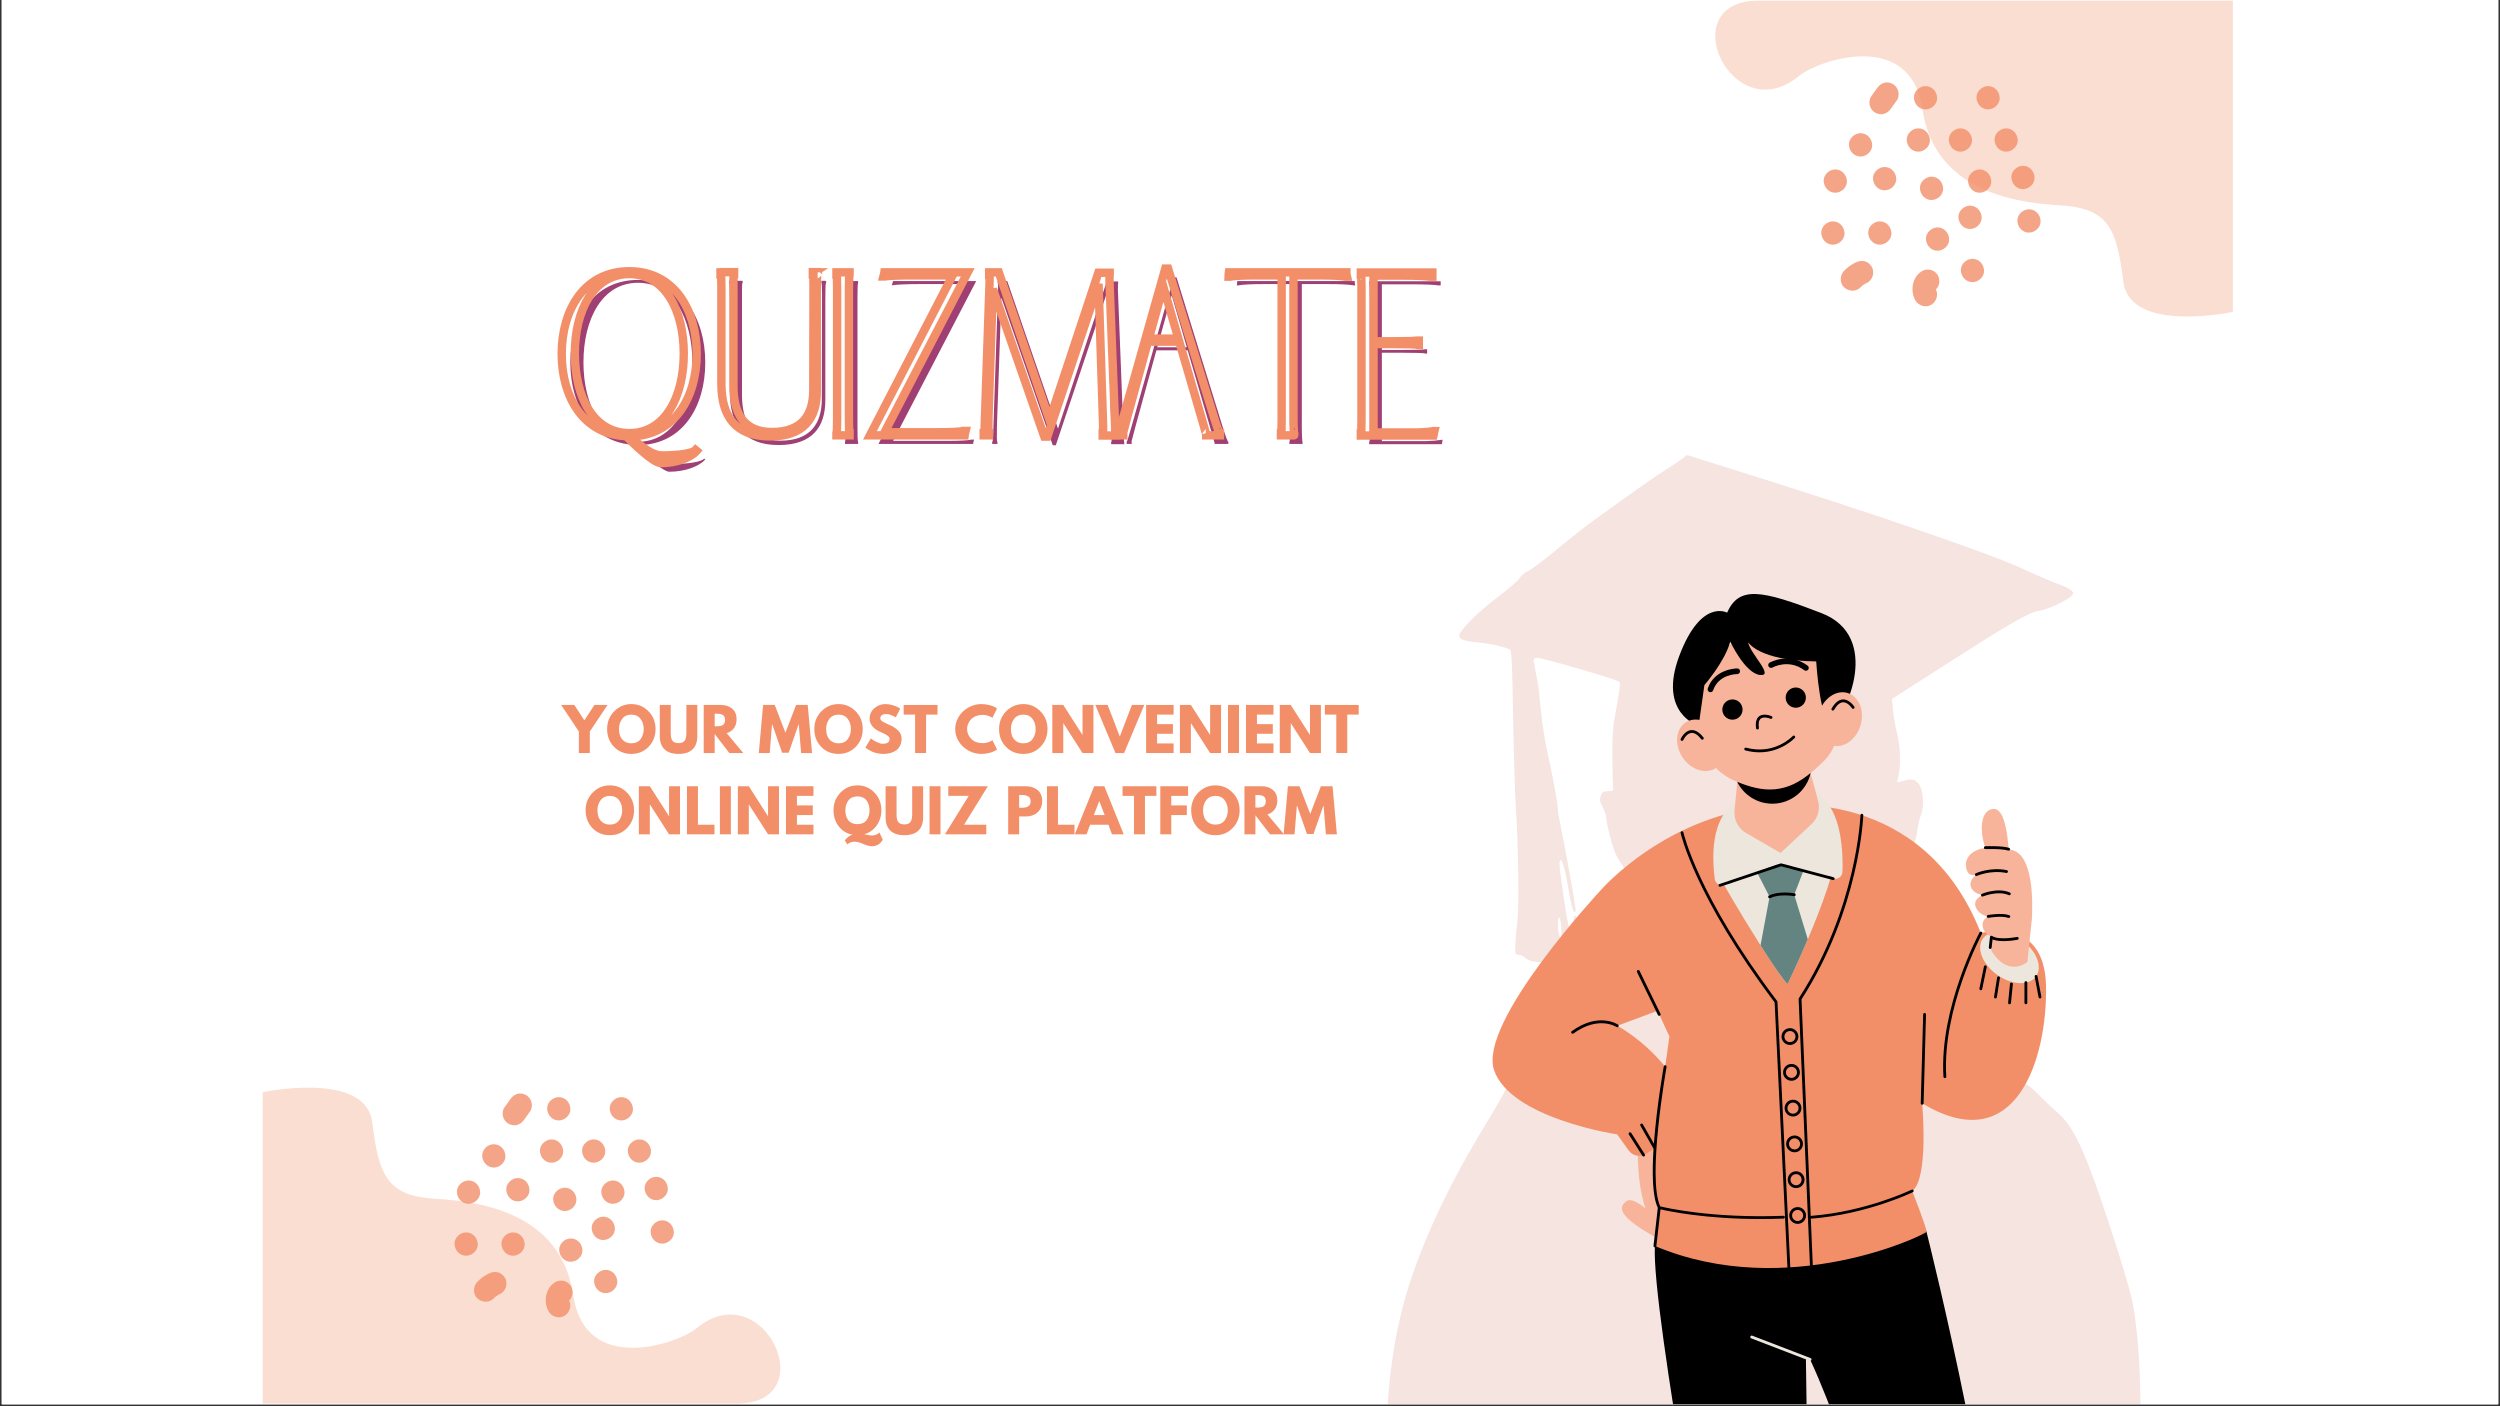 <svg xmlns="http://www.w3.org/2000/svg" xmlns:xlink="http://www.w3.org/1999/xlink" width="1600" zoomAndPan="magnify" viewBox="0 0 1200 675" height="900" preserveAspectRatio="xMidYMid meet" version="1.0"><rect x="0" y="0" width="1200" height="675" fill="#333333" stroke="none"/><defs><filter x="0%" y="0%" width="100%" height="100%" id="id1"><feColorMatrix values="0 0 0 0 1 0 0 0 0 1 0 0 0 0 1 0 0 0 1 0" color-interpolation-filters="sRGB"/></filter><g/><clipPath id="id2"><path d="M 0.887 0 L 1199.113 0 L 1199.113 674 L 0.887 674 Z M 0.887 0 " clip-rule="nonzero"/></clipPath><mask id="id3"><g filter="url(#id1)"><rect x="-120" width="1440" fill="#000000" y="-67.5" height="810" fill-opacity="0.298"/></g></mask><clipPath id="id4"><path d="M 0.109 0.141 L 248.801 0.141 L 248.801 152 L 0.109 152 Z M 0.109 0.141 " clip-rule="nonzero"/></clipPath><clipPath id="id5"><rect x="0" width="250" y="0" height="153"/></clipPath><mask id="id6"><g filter="url(#id1)"><rect x="-120" width="1440" fill="#000000" y="-67.5" height="810" fill-opacity="0.298"/></g></mask><clipPath id="id7"><path d="M 1.094 1 L 249.734 1 L 249.734 152.852 L 1.094 152.852 Z M 1.094 1 " clip-rule="nonzero"/></clipPath><clipPath id="id8"><rect x="0" width="250" y="0" height="153"/></clipPath><mask id="id9"><g filter="url(#id1)"><rect x="-120" width="1440" fill="#000000" y="-67.5" height="810" fill-opacity="0.8"/></g></mask><clipPath id="id10"><path d="M 23 0.309 L 38 0.309 L 38 16 L 23 16 Z M 23 0.309 " clip-rule="nonzero"/></clipPath><clipPath id="id11"><path d="M 0.152 67 L 12 67 L 12 79 L 0.152 79 Z M 0.152 67 " clip-rule="nonzero"/></clipPath><clipPath id="id12"><path d="M 94 61 L 105.598 61 L 105.598 73 L 94 73 Z M 94 61 " clip-rule="nonzero"/></clipPath><clipPath id="id13"><path d="M 43 90 L 57 90 L 57 108.141 L 43 108.141 Z M 43 90 " clip-rule="nonzero"/></clipPath><clipPath id="id14"><rect x="0" width="106" y="0" height="109"/></clipPath><mask id="id15"><g filter="url(#id1)"><rect x="-120" width="1440" fill="#000000" y="-67.5" height="810" fill-opacity="0.8"/></g></mask><clipPath id="id16"><path d="M 23 0.605 L 38 0.605 L 38 17 L 23 17 Z M 23 0.605 " clip-rule="nonzero"/></clipPath><clipPath id="id17"><path d="M 0.027 67 L 12 67 L 12 79 L 0.027 79 Z M 0.027 67 " clip-rule="nonzero"/></clipPath><clipPath id="id18"><path d="M 94 61 L 105.621 61 L 105.621 73 L 94 73 Z M 94 61 " clip-rule="nonzero"/></clipPath><clipPath id="id19"><path d="M 43 90 L 57 90 L 57 108.664 L 43 108.664 Z M 43 90 " clip-rule="nonzero"/></clipPath><clipPath id="id20"><rect x="0" width="106" y="0" height="109"/></clipPath><mask id="id21"><g filter="url(#id1)"><rect x="-120" width="1440" fill="#000000" y="-67.5" height="810" fill-opacity="0.2"/></g></mask><clipPath id="id22"><path d="M 0.523 0.375 L 362.984 0.375 L 362.984 456 L 0.523 456 Z M 0.523 0.375 " clip-rule="nonzero"/></clipPath><clipPath id="id23"><rect x="0" width="364" y="0" height="456"/></clipPath><clipPath id="id24"><path d="M 794 568 L 1002 568 L 1002 674 L 794 674 Z M 794 568 " clip-rule="nonzero"/></clipPath></defs><g clip-path="url(#id2)"><path fill="#ffffff" d="M 0.887 0 L 1199.113 0 L 1199.113 681.492 L 0.887 681.492 Z M 0.887 0 " fill-opacity="1" fill-rule="nonzero"/><path fill="#ffffff" d="M 0.887 0 L 1199.113 0 L 1199.113 674 L 0.887 674 Z M 0.887 0 " fill-opacity="1" fill-rule="nonzero"/><path fill="#ffffff" d="M 0.887 0 L 1199.113 0 L 1199.113 674 L 0.887 674 Z M 0.887 0 " fill-opacity="1" fill-rule="nonzero"/><path fill="#ffffff" d="M 0.887 0 L 1199.113 0 L 1199.113 674 L 0.887 674 Z M 0.887 0 " fill-opacity="1" fill-rule="nonzero"/></g><g mask="url(#id3)"><g transform="matrix(1, 0, 0, 1, 823, -0)"><g clip-path="url(#id5)"><g clip-path="url(#id4)"><path fill="#f28f69" d="M 21.281 0.262 L 248.797 0.262 L 248.797 149.723 C 248.797 149.723 199.262 160.301 196.191 135.172 C 193.121 110.039 189.176 99.902 165.941 98.578 C 142.711 97.258 105.449 91.082 99.746 52.285 C 94.039 13.488 49.43 29.082 40.566 36.41 C 8.316 63.082 -20.805 0.262 21.281 0.262 Z M 21.281 0.262 " fill-opacity="1" fill-rule="nonzero"/></g></g></g></g><g mask="url(#id6)"><g transform="matrix(1, 0, 0, 1, 125, 521)"><g clip-path="url(#id8)"><g clip-path="url(#id7)"><path fill="#f28f69" d="M 228.613 152.73 L 1.098 152.73 L 1.098 3.27 C 1.098 3.27 50.633 -7.309 53.703 17.82 C 56.773 42.953 60.715 53.09 83.949 54.414 C 107.184 55.734 144.445 61.91 150.148 100.707 C 155.852 139.504 200.465 123.91 209.328 116.578 C 241.578 89.91 270.699 152.73 228.613 152.73 Z M 228.613 152.73 " fill-opacity="1" fill-rule="nonzero"/></g></g></g></g><g mask="url(#id9)"><g transform="matrix(1, 0, 0, 1, 874, 39)"><g clip-path="url(#id14)"><g clip-path="url(#id10)"><path fill="#f28f69" d="M 34.59 1.344 C 33.297 0.656 31.727 0.312 30.293 0.777 C 28.855 1.246 27.844 2.098 26.957 3.352 L 24.07 7.41 C 23.273 8.539 23.156 10.449 23.508 11.727 C 23.859 13.004 24.863 14.434 26.074 15.074 C 27.367 15.762 28.938 16.105 30.371 15.641 C 31.809 15.172 32.82 14.312 33.707 13.066 L 36.594 9.008 C 37.391 7.887 37.508 5.969 37.156 4.691 C 36.805 3.41 35.793 1.98 34.59 1.344 Z M 34.59 1.344 " fill-opacity="1" fill-rule="nonzero"/></g><path fill="#f28f69" d="M 50.254 13.523 C 53.172 13.523 55.969 10.945 55.832 7.918 C 55.699 4.895 53.383 2.316 50.254 2.316 C 47.336 2.316 44.539 4.895 44.676 7.918 C 44.809 10.945 47.125 13.523 50.254 13.523 Z M 50.254 13.523 " fill-opacity="1" fill-rule="nonzero"/><path fill="#f28f69" d="M 80.285 13.523 C 83.203 13.523 85.996 10.945 85.863 7.918 C 85.727 4.895 83.41 2.316 80.285 2.316 C 77.367 2.316 74.57 4.895 74.703 7.918 C 74.84 10.945 77.156 13.523 80.285 13.523 Z M 80.285 13.523 " fill-opacity="1" fill-rule="nonzero"/><path fill="#f28f69" d="M 19.07 36.133 C 21.988 36.133 24.785 33.555 24.648 30.527 C 24.516 27.504 22.199 24.93 19.07 24.93 C 16.152 24.93 13.355 27.504 13.488 30.527 C 13.625 33.555 15.941 36.133 19.07 36.133 Z M 19.07 36.133 " fill-opacity="1" fill-rule="nonzero"/><path fill="#f28f69" d="M 52.371 28.211 C 52.234 25.176 49.918 22.609 46.789 22.609 C 43.871 22.609 41.074 25.184 41.211 28.211 C 41.344 31.238 43.66 33.812 46.789 33.812 C 49.707 33.812 52.504 31.234 52.371 28.211 Z M 52.371 28.211 " fill-opacity="1" fill-rule="nonzero"/><path fill="#f28f69" d="M 72.582 28.211 C 72.445 25.176 70.129 22.609 67 22.609 C 64.082 22.609 61.285 25.184 61.422 28.211 C 61.559 31.238 63.875 33.812 67 33.812 C 69.91 33.812 72.723 31.234 72.582 28.211 Z M 72.582 28.211 " fill-opacity="1" fill-rule="nonzero"/><path fill="#f28f69" d="M 94.527 28.211 C 94.391 25.176 92.074 22.609 88.945 22.609 C 86.027 22.609 83.23 25.184 83.367 28.211 C 83.5 31.238 85.816 33.812 88.945 33.812 C 91.863 33.812 94.656 31.234 94.527 28.211 Z M 94.527 28.211 " fill-opacity="1" fill-rule="nonzero"/><path fill="#f28f69" d="M 6.945 53.523 C 9.863 53.523 12.656 50.945 12.523 47.922 C 12.387 44.898 10.07 42.32 6.945 42.32 C 4.023 42.32 1.227 44.895 1.363 47.922 C 1.5 50.949 3.816 53.523 6.945 53.523 Z M 6.945 53.523 " fill-opacity="1" fill-rule="nonzero"/><path fill="#f28f69" d="M 30.621 41.16 C 27.703 41.16 24.906 43.738 25.039 46.762 C 25.176 49.789 27.492 52.363 30.621 52.363 C 33.539 52.363 36.336 49.789 36.199 46.762 C 36.062 43.738 33.75 41.16 30.621 41.16 Z M 30.621 41.16 " fill-opacity="1" fill-rule="nonzero"/><path fill="#f28f69" d="M 47.562 51.398 C 47.699 54.438 50.012 57.004 53.141 57.004 C 56.059 57.004 58.859 54.426 58.723 51.398 C 58.586 48.375 56.27 45.801 53.141 45.801 C 50.23 45.801 47.426 48.375 47.562 51.398 Z M 47.562 51.398 " fill-opacity="1" fill-rule="nonzero"/><path fill="#f28f69" d="M 76.242 42.32 C 73.32 42.32 70.527 44.895 70.66 47.922 C 70.797 50.949 73.113 53.523 76.242 53.523 C 79.16 53.523 81.957 50.945 81.82 47.922 C 81.688 44.898 79.371 42.32 76.242 42.32 Z M 76.242 42.32 " fill-opacity="1" fill-rule="nonzero"/><g clip-path="url(#id11)"><path fill="#f28f69" d="M 11.367 72.852 C 11.234 69.816 8.918 67.25 5.789 67.25 C 2.871 67.25 0.074 69.828 0.207 72.852 C 0.344 75.875 2.66 78.453 5.789 78.453 C 8.707 78.453 11.504 75.879 11.367 72.852 Z M 11.367 72.852 " fill-opacity="1" fill-rule="nonzero"/></g><path fill="#f28f69" d="M 28.312 67.25 C 25.391 67.25 22.594 69.828 22.73 72.852 C 22.863 75.875 25.184 78.453 28.312 78.453 C 31.23 78.453 34.023 75.879 33.891 72.852 C 33.754 69.824 31.438 67.25 28.312 67.25 Z M 28.312 67.25 " fill-opacity="1" fill-rule="nonzero"/><path fill="#f28f69" d="M 56.027 70.148 C 53.109 70.148 50.316 72.727 50.449 75.75 C 50.586 78.773 52.902 81.352 56.027 81.352 C 58.949 81.352 61.746 78.773 61.609 75.75 C 61.473 72.723 59.156 70.148 56.027 70.148 Z M 56.027 70.148 " fill-opacity="1" fill-rule="nonzero"/><path fill="#f28f69" d="M 71.621 70.918 C 74.539 70.918 77.336 68.34 77.199 65.312 C 77.066 62.289 74.75 59.711 71.621 59.711 C 68.703 59.711 65.906 62.289 66.039 65.312 C 66.176 68.336 68.492 70.918 71.621 70.918 Z M 71.621 70.918 " fill-opacity="1" fill-rule="nonzero"/><g clip-path="url(#id12)"><path fill="#f28f69" d="M 105.496 67.055 C 105.363 64.02 103.047 61.453 99.918 61.453 C 97 61.453 94.203 64.027 94.34 67.055 C 94.473 70.082 96.789 72.656 99.918 72.656 C 102.836 72.656 105.633 70.078 105.496 67.055 Z M 105.496 67.055 " fill-opacity="1" fill-rule="nonzero"/></g><path fill="#f28f69" d="M 102.609 46.184 C 102.477 43.148 100.16 40.582 97.031 40.582 C 94.109 40.582 91.316 43.156 91.453 46.184 C 91.586 49.211 93.902 51.785 97.031 51.785 C 99.949 51.785 102.746 49.207 102.609 46.184 Z M 102.609 46.184 " fill-opacity="1" fill-rule="nonzero"/><path fill="#f28f69" d="M 21.051 86.402 C 19.504 86.051 18.188 86.309 16.75 86.969 C 14.641 87.961 12.777 89.305 11.164 91 C 9.133 93.105 8.918 96.852 11.164 98.918 C 13.363 100.945 16.887 101.168 19.059 98.918 C 19.387 98.578 19.727 98.258 20.082 97.949 C 20.812 97.445 21.578 97.004 22.387 96.633 C 23.582 96.086 24.613 94.508 24.949 93.285 C 25.324 91.945 25.152 90.16 24.387 88.969 C 23.621 87.777 22.484 86.727 21.051 86.402 Z M 21.051 86.402 " fill-opacity="1" fill-rule="nonzero"/><g clip-path="url(#id13)"><path fill="#f28f69" d="M 55.262 91.965 C 52.902 89.789 49.734 89.914 47.371 91.965 C 43.652 95.195 43 101.086 45.418 105.258 C 46.891 107.789 50.523 108.902 53.055 107.266 C 55.492 105.684 56.543 102.562 55.223 99.926 L 55.262 99.895 C 57.477 97.961 57.371 93.91 55.262 91.965 Z M 55.262 91.965 " fill-opacity="1" fill-rule="nonzero"/></g><path fill="#f28f69" d="M 72.777 85.223 C 69.859 85.223 67.062 87.797 67.195 90.824 C 67.332 93.852 69.648 96.426 72.777 96.426 C 75.695 96.426 78.488 93.848 78.355 90.824 C 78.219 87.801 75.91 85.223 72.777 85.223 Z M 72.777 85.223 " fill-opacity="1" fill-rule="nonzero"/></g></g></g><g mask="url(#id15)"><g transform="matrix(1, 0, 0, 1, 218, 524)"><g clip-path="url(#id20)"><g clip-path="url(#id16)"><path fill="#f28f69" d="M 34.551 1.645 C 33.258 0.957 31.688 0.613 30.254 1.078 C 28.816 1.547 27.805 2.398 26.918 3.652 L 24.031 7.711 C 23.23 8.84 23.117 10.75 23.469 12.027 C 23.82 13.301 24.824 14.734 26.031 15.375 C 27.328 16.062 28.898 16.406 30.332 15.938 C 31.77 15.473 32.781 14.613 33.668 13.363 L 36.555 9.309 C 37.352 8.188 37.469 6.27 37.117 4.988 C 36.766 3.711 35.754 2.281 34.551 1.645 Z M 34.551 1.645 " fill-opacity="1" fill-rule="nonzero"/></g><path fill="#f28f69" d="M 50.215 13.82 C 53.133 13.82 55.93 11.242 55.793 8.219 C 55.66 5.195 53.344 2.617 50.215 2.617 C 47.297 2.617 44.5 5.191 44.633 8.219 C 44.77 11.246 47.086 13.82 50.215 13.82 Z M 50.215 13.82 " fill-opacity="1" fill-rule="nonzero"/><path fill="#f28f69" d="M 80.246 13.82 C 83.164 13.82 85.957 11.242 85.824 8.219 C 85.688 5.195 83.371 2.617 80.246 2.617 C 77.324 2.617 74.527 5.191 74.664 8.219 C 74.801 11.246 77.117 13.82 80.246 13.82 Z M 80.246 13.82 " fill-opacity="1" fill-rule="nonzero"/><path fill="#f28f69" d="M 19.031 36.434 C 21.949 36.434 24.746 33.855 24.609 30.828 C 24.477 27.805 22.156 25.227 19.031 25.227 C 16.113 25.227 13.316 27.805 13.449 30.828 C 13.586 33.855 15.902 36.434 19.031 36.434 Z M 19.031 36.434 " fill-opacity="1" fill-rule="nonzero"/><path fill="#f28f69" d="M 52.328 28.512 C 52.195 25.477 49.879 22.906 46.75 22.906 C 43.832 22.906 41.035 25.484 41.172 28.512 C 41.305 31.535 43.621 34.113 46.75 34.113 C 49.668 34.113 52.465 31.535 52.328 28.512 Z M 52.328 28.512 " fill-opacity="1" fill-rule="nonzero"/><path fill="#f28f69" d="M 72.543 28.512 C 72.406 25.477 70.09 22.906 66.961 22.906 C 64.043 22.906 61.246 25.484 61.383 28.512 C 61.516 31.535 63.836 34.113 66.961 34.113 C 69.871 34.113 72.684 31.535 72.543 28.512 Z M 72.543 28.512 " fill-opacity="1" fill-rule="nonzero"/><path fill="#f28f69" d="M 94.484 28.512 C 94.352 25.477 92.035 22.906 88.906 22.906 C 85.988 22.906 83.191 25.484 83.328 28.512 C 83.461 31.535 85.777 34.113 88.906 34.113 C 91.824 34.113 94.617 31.535 94.484 28.512 Z M 94.484 28.512 " fill-opacity="1" fill-rule="nonzero"/><path fill="#f28f69" d="M 6.906 53.824 C 9.824 53.824 12.617 51.246 12.484 48.223 C 12.348 45.199 10.031 42.621 6.906 42.621 C 3.984 42.621 1.188 45.195 1.324 48.223 C 1.457 51.25 3.777 53.824 6.906 53.824 Z M 6.906 53.824 " fill-opacity="1" fill-rule="nonzero"/><path fill="#f28f69" d="M 30.582 41.461 C 27.66 41.461 24.863 44.035 25 47.062 C 25.137 50.09 27.453 52.664 30.582 52.664 C 33.5 52.664 36.293 50.086 36.16 47.062 C 36.023 44.039 33.711 41.461 30.582 41.461 Z M 30.582 41.461 " fill-opacity="1" fill-rule="nonzero"/><path fill="#f28f69" d="M 47.52 51.699 C 47.66 54.734 49.973 57.305 53.102 57.305 C 56.02 57.305 58.816 54.727 58.684 51.699 C 58.547 48.676 56.23 46.098 53.102 46.098 C 50.188 46.098 47.387 48.676 47.52 51.699 Z M 47.52 51.699 " fill-opacity="1" fill-rule="nonzero"/><path fill="#f28f69" d="M 76.199 42.621 C 73.281 42.621 70.488 45.195 70.621 48.223 C 70.758 51.25 73.074 53.824 76.199 53.824 C 79.121 53.824 81.918 51.246 81.781 48.223 C 81.648 45.199 79.328 42.621 76.199 42.621 Z M 76.199 42.621 " fill-opacity="1" fill-rule="nonzero"/><g clip-path="url(#id17)"><path fill="#f28f69" d="M 11.328 73.152 C 11.195 70.113 8.875 67.551 5.75 67.551 C 2.832 67.551 0.035 70.125 0.168 73.152 C 0.305 76.176 2.621 78.754 5.75 78.754 C 8.668 78.754 11.465 76.176 11.328 73.152 Z M 11.328 73.152 " fill-opacity="1" fill-rule="nonzero"/></g><path fill="#f28f69" d="M 28.27 67.551 C 25.352 67.551 22.555 70.125 22.691 73.152 C 22.824 76.176 25.141 78.754 28.27 78.754 C 31.191 78.754 33.984 76.176 33.852 73.152 C 33.715 70.125 31.398 67.551 28.27 67.551 Z M 28.27 67.551 " fill-opacity="1" fill-rule="nonzero"/><path fill="#f28f69" d="M 55.988 70.449 C 53.07 70.449 50.273 73.023 50.41 76.051 C 50.547 79.074 52.863 81.652 55.988 81.652 C 58.906 81.652 61.703 79.074 61.57 76.051 C 61.434 73.023 59.117 70.449 55.988 70.449 Z M 55.988 70.449 " fill-opacity="1" fill-rule="nonzero"/><path fill="#f28f69" d="M 71.582 71.215 C 74.5 71.215 77.297 68.641 77.16 65.613 C 77.027 62.586 74.711 60.012 71.582 60.012 C 68.664 60.012 65.867 62.59 66 65.613 C 66.137 68.637 68.453 71.215 71.582 71.215 Z M 71.582 71.215 " fill-opacity="1" fill-rule="nonzero"/><g clip-path="url(#id18)"><path fill="#f28f69" d="M 105.457 67.355 C 105.324 64.32 103.008 61.75 99.879 61.75 C 96.961 61.75 94.164 64.328 94.297 67.355 C 94.434 70.379 96.75 72.953 99.879 72.953 C 102.797 72.953 105.594 70.379 105.457 67.355 Z M 105.457 67.355 " fill-opacity="1" fill-rule="nonzero"/></g><path fill="#f28f69" d="M 102.57 46.484 C 102.438 43.449 100.121 40.879 96.992 40.879 C 94.07 40.879 91.277 43.457 91.41 46.484 C 91.547 49.508 93.863 52.086 96.992 52.086 C 99.91 52.086 102.707 49.508 102.57 46.484 Z M 102.57 46.484 " fill-opacity="1" fill-rule="nonzero"/><path fill="#f28f69" d="M 21.012 86.703 C 19.465 86.348 18.148 86.609 16.711 87.266 C 14.602 88.262 12.738 89.605 11.125 91.297 C 9.094 93.406 8.875 97.152 11.125 99.219 C 13.324 101.246 16.848 101.469 19.02 99.219 C 19.348 98.879 19.688 98.559 20.043 98.25 C 20.77 97.742 21.539 97.305 22.344 96.934 C 23.543 96.387 24.574 94.805 24.91 93.586 C 25.285 92.246 25.113 90.461 24.348 89.27 C 23.582 88.078 22.445 87.027 21.012 86.703 Z M 21.012 86.703 " fill-opacity="1" fill-rule="nonzero"/><g clip-path="url(#id19)"><path fill="#f28f69" d="M 55.223 92.266 C 52.863 90.09 49.695 90.211 47.332 92.266 C 43.609 95.492 42.961 101.387 45.379 105.555 C 46.852 108.09 50.484 109.203 53.016 107.566 C 55.449 105.984 56.504 102.859 55.184 100.227 L 55.223 100.195 C 57.438 98.262 57.332 94.211 55.223 92.266 Z M 55.223 92.266 " fill-opacity="1" fill-rule="nonzero"/></g><path fill="#f28f69" d="M 72.738 85.52 C 69.816 85.52 67.02 88.098 67.156 91.125 C 67.293 94.148 69.609 96.723 72.738 96.723 C 75.656 96.723 78.449 94.148 78.316 91.125 C 78.18 88.098 75.871 85.52 72.738 85.52 Z M 72.738 85.52 " fill-opacity="1" fill-rule="nonzero"/></g></g></g><g mask="url(#id21)"><g transform="matrix(1, 0, 0, 1, 665, 218)"><g clip-path="url(#id23)"><g clip-path="url(#id22)"><path fill="#cf7666" d="M 12.551 395.238 C 20.367 372.199 31.895 348.301 47.645 322.484 C 56.973 307.191 59.891 301.492 62.629 293.18 C 65.535 284.359 69.887 276.652 73.273 274.324 C 75.145 273.039 77.344 272.598 83.824 272.199 C 88.664 271.902 92.836 272.012 94.027 272.469 C 95.141 272.891 96.984 273.008 98.129 272.73 C 102.922 271.57 113.863 266.664 120.48 262.711 C 124.387 260.379 129.477 257.629 131.789 256.605 C 135.879 254.797 136.027 254.621 136.949 250.504 L 137.898 246.266 L 133.613 241.875 C 123.469 231.473 117.766 219.086 115.695 202.969 C 115.398 200.664 114.418 198.059 113.285 196.562 C 112.234 195.172 110.852 192.777 110.207 191.234 C 108.68 187.578 106.051 177.105 106.039 174.629 C 106.035 173.559 105.254 171.223 104.309 169.434 C 102.922 166.812 102.738 165.762 103.359 164 C 104 162.191 104.59 161.809 106.824 161.77 C 109.414 161.723 109.508 161.621 109.262 159.051 C 109.121 157.582 108.973 150.965 108.934 144.348 C 108.871 134.23 109.199 130.535 110.992 121.152 C 112.168 115.016 112.832 109.699 112.473 109.34 C 111.285 108.152 75.609 97.762 72.727 97.762 C 71.652 97.762 71.117 98.262 71.117 99.258 C 71.492 101.211 72.27 105.48 73.406 111.348 L 74.559 122.609 C 75.191 128.801 76.574 137.746 77.629 142.492 C 80.316 154.562 82.766 167.785 82.727 170.02 C 82.711 171.059 83.359 175.055 84.168 178.898 C 84.977 182.738 86.391 190.078 87.309 195.203 C 91.871 220.691 91.73 219.66 90.633 219.66 C 89.945 219.66 88.855 215.074 87.402 206.086 C 86.375 199.723 84.941 194.812 84.117 194.812 C 83.793 194.812 83.535 195.598 83.543 196.559 C 83.574 199.984 86.617 220.902 87.75 225.484 C 88.969 230.414 89.242 235.207 88.469 238.098 C 87.828 240.492 87.16 240.293 85.898 237.324 L 84.824 234.801 L 84.371 237.906 C 83.996 240.477 83.59 241.047 82.02 241.223 C 80.973 241.34 79.551 241.949 78.855 242.582 C 76.781 244.461 69.672 244.098 67.445 242.004 C 66.434 241.055 64.84 240.27 63.902 240.258 C 62.285 240.234 62.207 239.941 62.41 234.801 C 62.527 231.809 62.961 226.918 63.371 223.93 C 64.234 217.66 63.797 186.805 62.598 169.191 C 62.148 162.574 61.566 143.102 61.309 125.922 C 60.98 104.273 60.566 94.469 59.965 93.988 C 58.438 92.77 50.75 90.949 44.836 90.41 C 37.949 89.777 35.43 88.918 35.43 87.191 C 35.43 84.758 44.109 76.012 53.633 68.84 C 58.871 64.898 63.711 60.711 64.383 59.535 C 65.055 58.363 66.934 56.797 68.555 56.059 C 70.176 55.32 76.391 50.648 82.363 45.68 C 88.336 40.711 96.191 34.516 99.82 31.91 C 103.445 29.309 111.207 23.727 117.066 19.504 C 122.926 15.277 130.605 10 134.133 7.773 C 137.66 5.543 141.496 2.98 142.66 2.078 L 144.773 0.438 L 155.461 3.773 C 201.5 18.16 234.281 28.848 261.176 38.242 C 289.309 48.066 298.059 51.391 308.445 56.188 C 314.234 58.859 320.797 61.645 323.027 62.379 C 325.262 63.113 327.867 64.348 328.82 65.121 C 330.344 66.355 330.422 66.688 329.465 67.848 C 327.602 70.09 317.633 74.711 313.348 75.312 C 308.668 75.977 299.469 81.34 264.375 103.867 L 243.141 117.5 L 243.625 122.707 C 243.891 125.57 244.832 130.965 245.715 134.691 C 247.332 141.492 247.461 150.141 246.031 155.531 C 245.473 157.648 245.547 157.75 247.293 157.199 C 252.027 155.695 253.77 155.828 255.652 157.836 C 258.137 160.48 258.863 168.906 256.992 173.379 C 256.301 175.039 255.527 178.359 255.273 180.754 C 254.223 190.711 244.969 204.094 238.262 205.352 C 236.816 205.625 235.328 206.246 234.953 206.734 C 234.582 207.227 233.156 211.219 231.785 215.613 L 229.297 223.602 L 233.535 232.305 C 235.867 237.094 238.375 243.195 239.109 245.867 C 240.578 251.23 240.449 251.098 253.805 261.508 C 261.613 267.59 263.75 269.738 270.875 278.66 C 273.008 281.332 277.02 285.363 279.793 287.617 C 282.566 289.871 287.805 294.387 291.43 297.656 C 296.996 302.672 298.328 303.52 299.965 303.105 C 307.098 301.289 307.453 301.398 313.129 307.113 C 316.035 310.043 320.375 314.137 322.77 316.207 C 331.23 323.52 337.125 337.113 351.797 383.164 C 355.211 393.879 358.395 405.234 358.867 408.398 C 362.496 429.918 362.488 451.367 362.488 473.355 L 362.98 475.102 L 0.52 475.102 C 0.52 441.266 5.914 414.73 12.547 395.234 Z M 84.434 227.625 C 84.113 222.191 82.75 220.16 82.766 225.137 C 82.777 228.918 83.434 232.086 84.203 232.086 C 84.473 232.09 84.574 230.078 84.434 227.625 Z M 92.516 237.457 C 91.422 234.242 89.996 223.758 90.477 222.457 C 91.246 220.367 91.625 221.332 93.262 229.57 C 94.344 235.02 94.473 236.973 93.789 237.656 C 93.109 238.34 92.801 238.293 92.516 237.457 Z M 92.516 237.457 " fill-opacity="1" fill-rule="nonzero"/></g></g></g></g><g clip-path="url(#id24)"><path fill="#000000" d="M 835.812 852.039 C 835.391 852.039 834.969 851.832 834.695 851.465 C 828.445 842.656 816.844 843.758 816.723 843.77 C 815.973 843.852 815.305 843.309 815.223 842.559 C 815.145 841.809 815.688 841.145 816.438 841.062 C 816.98 841.008 829.754 839.793 836.914 849.898 C 837.352 850.512 837.199 851.355 836.59 851.793 C 836.355 851.957 836.086 852.039 835.812 852.039 Z M 826.977 860.102 C 827.59 859.664 827.738 858.82 827.301 858.207 C 820.141 848.117 807.367 849.312 806.824 849.367 C 806.074 849.449 805.531 850.117 805.613 850.867 C 805.691 851.617 806.348 852.133 807.109 852.078 C 807.23 852.066 818.832 850.961 825.082 859.773 C 825.355 860.156 825.762 860.344 826.199 860.344 C 826.473 860.359 826.742 860.277 826.977 860.102 Z M 818.492 868.91 C 819.105 868.477 819.254 867.633 818.82 867.02 C 811.656 856.926 798.887 858.125 798.34 858.18 C 797.59 858.262 797.047 858.93 797.129 859.68 C 797.211 860.426 797.863 860.984 798.625 860.891 C 798.75 860.891 810.352 859.773 816.602 868.586 C 816.871 868.965 817.281 869.156 817.715 869.156 C 817.988 869.156 818.262 869.074 818.492 868.91 Z M 964.078 844.52 C 970.301 835.75 981.941 836.812 982.051 836.824 C 982.785 836.879 983.465 836.363 983.547 835.613 C 983.629 834.863 983.086 834.199 982.336 834.117 C 981.793 834.062 969.02 832.848 961.855 842.953 C 961.422 843.566 961.57 844.41 962.184 844.848 C 962.414 845.023 962.703 845.094 962.973 845.094 C 963.395 845.094 963.805 844.902 964.078 844.52 Z M 973.691 852.84 C 979.914 844.059 991.555 845.133 991.664 845.148 C 992.398 845.203 993.078 844.684 993.16 843.934 C 993.242 843.188 992.699 842.52 991.949 842.438 C 991.406 842.383 978.633 841.172 971.469 851.262 C 971.035 851.875 971.184 852.719 971.797 853.156 C 972.027 853.332 972.316 853.398 972.586 853.398 C 973.008 853.414 973.418 853.223 973.691 852.84 Z M 982.172 861.652 C 988.395 852.867 1000.035 853.945 1000.145 853.957 C 1000.883 854.027 1001.562 853.496 1001.645 852.746 C 1001.727 851.996 1001.18 851.328 1000.434 851.246 C 999.887 851.195 987.117 849.98 979.953 860.086 C 979.516 860.699 979.668 861.543 980.281 861.98 C 980.523 862.156 980.797 862.227 981.07 862.227 C 981.492 862.227 981.898 862.035 982.172 861.652 Z M 924.793 591.555 C 926.562 598.582 960.223 733.297 964.457 818.387 C 964.555 820.254 963.656 822.023 962.09 823.043 C 957.254 826.219 945.695 831.855 930.172 826.789 C 928.512 826.246 927.246 824.91 926.754 823.234 C 921.457 805.109 889.418 696.609 868.844 652.539 C 868.367 651.516 866.828 651.859 866.844 652.988 C 867.172 677.664 868.762 791.586 870.723 825.305 C 870.859 827.523 869.594 829.582 867.551 830.465 C 861.031 833.285 846.188 837.996 832.312 830.141 C 830.949 829.375 830.012 828.043 829.727 826.504 C 825.531 804.305 792.512 628.352 794.352 598.062 C 796.312 565.816 911.602 554.715 924.617 590.969 C 924.699 591.172 924.754 591.363 924.793 591.555 Z M 924.793 591.555 " fill-opacity="1" fill-rule="nonzero"/></g><path fill="#f7b49a" d="M 812.242 530.734 C 812.242 530.734 824.836 609.543 799.281 596.336 C 773.723 583.125 777.793 578.945 780.57 576.629 C 783.348 574.312 789.844 580.074 789.844 580.074 C 784.75 564.969 786.371 545.727 786.371 545.727 Z M 812.242 530.734 " fill-opacity="1" fill-rule="nonzero"/><path fill="#f28f69" d="M 982.09 473.25 C 981.395 439.176 950.801 447.863 950.801 447.863 C 922.984 376.926 853.637 386.758 853.637 386.758 C 801.309 389.277 768.629 427 768.629 427 C 768.629 427 709.18 490.625 717.176 513.75 C 725.168 536.875 776.27 544.527 776.27 544.527 L 781.703 552.141 C 783.664 554.879 787.406 555.613 790.254 553.805 C 791.684 552.891 793.152 551.871 794.625 550.809 C 794.527 551.871 794.434 552.918 794.352 553.926 C 792.609 574.789 796.434 579.652 796.434 579.652 L 794.352 598.078 C 857.965 624.852 924.371 592.508 924.711 591.27 C 925.066 590.027 917.863 571.656 917.863 571.656 C 925.953 565.746 922.629 529.59 922.629 529.59 C 968.176 557.043 982.785 507.324 982.09 473.25 Z M 776.281 492.371 L 795.617 485.18 L 801.324 497.477 C 801.324 497.477 800.438 503.484 799.281 512.008 C 788.496 498.742 776.281 492.371 776.281 492.371 Z M 776.281 492.371 " fill-opacity="1" fill-rule="nonzero"/><path fill="#ede6dd" d="M 881.656 406.492 C 881.426 416.527 874.156 435.742 867.742 450.832 C 862.609 462.898 858.035 472.324 858.035 472.324 C 855.828 470.254 850.695 462.68 845.043 453.762 C 835.227 438.277 823.816 418.719 823.34 416.801 C 823.301 416.582 823.285 416.379 823.301 416.16 C 826.227 380.059 882.543 369.27 881.656 406.492 Z M 881.656 406.492 " fill-opacity="1" fill-rule="nonzero"/><path fill="#638481" d="M 867.742 450.832 C 862.609 462.898 858.035 472.324 858.035 472.324 C 855.828 470.254 850.695 462.68 845.043 453.762 L 849.277 431.125 C 849.348 430.703 849.293 430.281 849.102 429.902 L 842.117 416.281 C 841.734 415.535 841.898 414.594 842.523 414.023 L 852.246 404.926 C 852.914 404.312 853.906 404.242 854.645 404.746 L 866.109 412.672 C 866.828 413.176 867.117 414.102 866.801 414.934 L 861.48 428.852 C 861.316 429.246 861.301 429.684 861.426 430.09 C 862.227 432.734 865.426 443.207 867.742 450.832 Z M 867.742 450.832 " fill-opacity="1" fill-rule="nonzero"/><path fill="#ede6dd" d="M 850.898 380.805 C 883.535 368.672 884.871 405.605 884.367 418.543 C 884.285 420.762 882.121 422.328 879.93 421.742 L 854.887 415.098 C 854.098 414.852 853.242 414.895 852.465 415.191 L 828.051 424.699 C 825.832 425.559 823.352 424.152 823.066 421.84 C 817.84 379.797 844.32 380.52 849.266 381.012 C 849.836 381.094 850.383 380.996 850.898 380.805 Z M 850.898 380.805 " fill-opacity="1" fill-rule="nonzero"/><path fill="#f7b49a" d="M 869.117 371.016 C 869.035 371.082 868.969 371.137 868.887 371.191 C 869.199 371.832 869.473 372.527 869.66 373.234 L 872.699 384.457 C 873.789 388.461 872.562 392.734 869.527 395.57 L 854.656 409.434 L 838.102 399.832 C 834.312 397.637 832.148 393.43 832.57 389.074 L 833.785 376.504 C 833.824 376.105 833.891 375.711 833.973 375.316 C 833.934 375.305 833.891 375.289 833.836 375.262 C 833.309 375.047 832.789 374.828 832.273 374.598 C 821.691 369.938 814.379 358.527 813.113 345.629 C 811.07 325.039 826.32 306.066 844.621 304.254 C 862.922 302.445 881.125 317.562 883.156 338.152 C 884.176 348.449 881.957 359.059 875.203 365.527 C 873.121 367.555 871.117 369.395 869.117 371.016 Z M 869.117 371.016 " fill-opacity="1" fill-rule="nonzero"/><path fill="#000000" d="M 818.109 328.836 L 815.332 348.422 C 815.332 348.422 795.629 342.512 806.062 314.809 C 816.492 287.109 829.004 294.07 829.004 294.07 C 834.805 281.199 845.223 283.051 874.32 294.301 C 903.418 305.551 886.043 343.246 879.887 346.598 C 873.734 349.945 871.773 317.48 871.773 317.48 C 843.844 317.125 839.094 308.219 839.094 308.219 C 839.91 313.664 851.961 324.793 844.773 323.977 C 837.582 323.156 830.516 307.973 830.516 307.973 C 827.875 317.711 818.109 328.836 818.109 328.836 Z M 852.016 378.844 C 845.766 379.457 839.477 377.605 833.852 375.277 C 836.914 381.5 843.328 385.777 850.734 385.777 C 859.734 385.777 867.266 379.445 869.117 371.016 C 863.836 375.344 858.648 378.176 852.016 378.844 Z M 861.969 329.996 C 859.285 329.996 857.109 332.172 857.109 334.855 C 857.109 337.539 859.285 339.719 861.969 339.719 C 864.652 339.719 866.828 337.539 866.828 334.855 C 866.844 332.172 864.664 329.996 861.969 329.996 Z M 831.578 335.727 C 828.895 335.727 826.715 337.906 826.715 340.59 C 826.715 343.273 828.895 345.453 831.578 345.453 C 834.262 345.453 836.438 343.273 836.438 340.59 C 836.438 337.906 834.273 335.727 831.578 335.727 Z M 831.578 335.727 " fill-opacity="1" fill-rule="nonzero"/><path fill="#f7b49a" d="M 893.039 348.23 C 890.93 355.16 884.762 359.438 879.246 357.762 C 873.734 356.09 870.969 349.117 873.078 342.168 C 875.191 335.238 881.359 330.961 886.871 332.637 C 892.387 334.312 895.152 341.297 893.039 348.23 Z M 807.625 363.523 C 811.645 369.559 818.777 371.871 823.57 368.684 C 828.363 365.5 829.004 358.023 825 351.977 C 820.984 345.941 813.848 343.629 809.055 346.812 C 804.262 350 803.625 357.492 807.625 363.523 Z M 807.625 363.523 " fill-opacity="1" fill-rule="nonzero"/><path fill="#000000" d="M 866.844 321.961 C 866.559 321.961 866.273 321.879 866.039 321.688 C 858.594 316.172 851.09 320.242 850.777 320.422 C 850.121 320.789 849.293 320.559 848.926 319.902 C 848.559 319.25 848.789 318.418 849.441 318.051 C 849.824 317.832 858.77 312.918 867.66 319.508 C 868.258 319.957 868.395 320.816 867.945 321.414 C 867.676 321.781 867.25 321.961 866.844 321.961 Z M 822.305 331.344 C 824.945 323.609 833.457 323.582 833.852 323.566 C 834.559 323.582 835.215 322.969 835.227 322.219 C 835.242 321.469 834.629 320.844 833.879 320.844 C 833.797 320.844 823.012 320.828 819.73 330.457 C 819.484 331.164 819.867 331.941 820.574 332.188 C 820.727 332.242 820.875 332.254 821.012 332.254 C 821.57 332.254 822.102 331.902 822.305 331.344 Z M 880.363 340.738 C 881.738 338.355 883.195 337.133 884.695 337.09 C 887.035 337.051 888.914 339.895 888.93 339.922 C 889.133 340.234 889.555 340.332 889.867 340.129 C 890.18 339.922 890.277 339.5 890.074 339.188 C 889.977 339.039 887.746 335.688 884.668 335.727 C 882.652 335.77 880.812 337.238 879.18 340.059 C 878.988 340.387 879.113 340.809 879.426 340.984 C 879.535 341.039 879.645 341.082 879.766 341.082 C 880.012 341.082 880.242 340.957 880.363 340.738 Z M 807.367 355.625 C 807.273 355.625 807.176 355.613 807.082 355.57 C 806.742 355.422 806.59 355.012 806.742 354.672 C 806.809 354.523 808.5 350.844 811.59 350.465 C 813.578 350.219 815.621 351.391 817.648 353.949 C 817.879 354.25 817.824 354.672 817.539 354.902 C 817.238 355.133 816.816 355.082 816.586 354.793 C 814.883 352.629 813.266 351.633 811.766 351.812 C 809.438 352.098 807.996 355.188 807.98 355.23 C 807.871 355.477 807.625 355.625 807.367 355.625 Z M 844.539 361.113 C 842.441 361.113 840.184 360.84 837.758 360.199 C 837.391 360.105 837.172 359.723 837.281 359.371 C 837.379 359.004 837.758 358.797 838.113 358.895 C 851.895 362.57 860.418 353.391 860.5 353.297 C 860.742 353.023 861.18 352.996 861.465 353.242 C 861.738 353.5 861.766 353.922 861.52 354.207 C 861.426 354.289 855.105 361.113 844.539 361.113 Z M 843.602 350.148 C 843.262 350.148 842.973 349.906 842.918 349.566 C 842.539 346.773 843.027 344.84 844.391 343.816 C 846.609 342.141 850.203 343.68 850.355 343.75 C 850.695 343.898 850.859 344.309 850.707 344.648 C 850.559 344.988 850.164 345.152 849.809 345.004 C 848.98 344.633 846.527 343.914 845.207 344.906 C 844.27 345.617 843.953 347.125 844.27 349.387 C 844.32 349.754 844.062 350.109 843.684 350.148 C 843.668 350.137 843.641 350.148 843.602 350.148 Z M 843.602 350.148 " fill-opacity="1" fill-rule="nonzero"/><path fill="#ede6dd" d="M 977.312 468.672 C 974.059 473.262 965.695 472.938 958.645 467.926 C 951.59 462.914 948.512 455.137 951.781 450.547 C 955.035 445.957 963.395 446.285 970.449 451.297 C 977.504 456.293 980.578 464.07 977.312 468.672 Z M 977.312 468.672 " fill-opacity="1" fill-rule="nonzero"/><path fill="#f7b49a" d="M 975.297 441.34 C 975.27 441.859 975.188 442.391 975.094 442.895 L 973.16 461.77 C 973.16 461.77 963.832 469.531 955.867 456.32 L 955.867 449.84 C 954.082 448.762 952.734 447.457 952.191 446.285 C 950.094 441.816 954.328 439.871 954.328 439.871 C 954.328 439.871 950.297 439.625 948.473 435.648 C 946.648 431.672 951.562 429.656 951.562 429.656 C 951.562 429.656 947.18 428.988 946.035 425.719 C 944.906 422.453 948.621 419.781 948.621 419.781 C 948.621 419.781 944.387 421.758 943.664 415.82 C 943.188 411.871 946.266 407.961 952.992 406.969 C 949.875 398.348 950.746 388.582 956.984 388.27 C 962.074 388.012 963.656 400.5 964.145 407.633 C 964.703 407.758 965.246 407.867 965.832 408.016 C 975.965 410.578 975.785 432.422 975.297 441.34 Z M 975.297 441.34 " fill-opacity="1" fill-rule="nonzero"/><path fill="#000000" d="M 789.504 554.074 C 789.707 554.391 789.613 554.812 789.301 555.016 C 789.191 555.082 789.055 555.125 788.93 555.125 C 788.699 555.125 788.48 555.016 788.359 554.812 L 781.852 544.555 C 781.648 544.242 781.742 543.82 782.055 543.617 C 782.367 543.414 782.789 543.508 782.996 543.82 Z M 856.031 583.586 C 821.707 584.855 799.703 579.746 796.926 579.066 C 790.523 565.516 799.852 512.648 799.945 512.117 C 800.016 511.75 799.77 511.395 799.402 511.328 C 799.02 511.258 798.68 511.504 798.613 511.871 C 798.383 513.164 795.18 531.305 793.875 548.957 L 788.578 539.668 C 788.387 539.34 787.977 539.23 787.652 539.41 C 787.324 539.586 787.215 540.008 787.395 540.336 L 793.695 551.395 C 792.949 563.172 793.141 574.355 795.754 579.734 L 793.684 597.98 C 793.645 598.352 793.914 598.691 794.281 598.73 C 794.309 598.73 794.336 598.73 794.363 598.73 C 794.703 598.73 795.004 598.473 795.047 598.133 L 797.047 580.469 C 800.793 581.355 818.246 585.125 845.18 585.125 C 848.664 585.125 852.301 585.059 856.086 584.922 C 856.469 584.91 856.754 584.594 856.738 584.215 C 856.727 583.875 856.414 583.559 856.031 583.586 Z M 853.035 480.496 C 814.734 429.777 808.102 399.844 808.035 399.547 C 807.953 399.176 807.598 398.945 807.23 399.016 C 806.863 399.094 806.633 399.449 806.699 399.816 C 806.77 400.117 813.426 430.242 851.824 481.133 L 857.992 608.688 C 858.008 609.055 858.305 609.34 858.672 609.34 C 858.688 609.34 858.699 609.34 858.699 609.34 C 859.082 609.328 859.367 609 859.355 608.633 L 853.172 480.875 C 853.16 480.727 853.117 480.602 853.035 480.496 Z M 776.648 491.812 C 776.27 491.551 767.188 485.738 754.441 494.957 C 754.141 495.176 754.074 495.598 754.293 495.91 C 754.43 496.102 754.633 496.195 754.852 496.195 C 754.988 496.195 755.121 496.156 755.246 496.074 C 767.199 487.441 775.559 492.738 775.914 492.957 C 776.227 493.16 776.648 493.078 776.855 492.766 C 777.059 492.453 776.965 492.016 776.648 491.812 Z M 825.602 425.652 C 825.668 425.652 825.75 425.637 825.816 425.609 L 854.93 415.82 L 879.766 422.41 C 880.133 422.508 880.5 422.289 880.598 421.922 C 880.691 421.555 880.473 421.184 880.105 421.09 L 855.066 414.445 C 854.941 414.418 854.809 414.418 854.672 414.457 L 825.367 424.316 C 825.016 424.441 824.824 424.82 824.945 425.176 C 825.055 425.477 825.312 425.652 825.602 425.652 Z M 795.809 487.223 C 795.93 487.469 796.16 487.602 796.422 487.602 C 796.516 487.602 796.625 487.574 796.719 487.535 C 797.059 487.371 797.195 486.965 797.035 486.621 L 786.984 465.992 C 786.82 465.648 786.414 465.516 786.07 465.676 C 785.73 465.84 785.594 466.25 785.758 466.59 Z M 948.637 420.477 C 948.73 420.477 948.828 420.465 948.922 420.422 C 948.988 420.395 955.484 417.508 962.988 419.008 C 963.355 419.086 963.711 418.844 963.789 418.477 C 963.859 418.105 963.629 417.754 963.258 417.672 C 955.309 416.09 948.637 419.062 948.363 419.184 C 948.023 419.332 947.875 419.742 948.023 420.082 C 948.117 420.328 948.363 420.477 948.637 420.477 Z M 952.992 407.566 C 953.074 407.566 960.727 407.281 963.953 408.273 C 964.023 408.301 964.09 408.301 964.16 408.301 C 964.445 408.301 964.715 408.109 964.812 407.824 C 964.922 407.473 964.715 407.09 964.363 406.969 C 960.918 405.906 953.277 406.176 952.953 406.191 C 952.57 406.203 952.285 406.52 952.297 406.898 C 952.297 407.281 952.586 407.594 952.992 407.566 Z M 861.371 428.797 C 861.07 428.742 853.879 427.477 849.102 429.875 C 848.762 430.039 848.625 430.445 848.801 430.785 C 848.926 431.031 849.156 431.168 849.414 431.168 C 849.523 431.168 849.617 431.141 849.715 431.098 C 854.086 428.906 861.055 430.133 861.137 430.145 C 861.508 430.215 861.859 429.969 861.93 429.602 C 861.984 429.219 861.738 428.867 861.371 428.797 Z M 951.305 429.043 C 950.965 429.191 950.789 429.586 950.938 429.93 C 951.047 430.188 951.305 430.352 951.562 430.352 C 951.645 430.352 951.742 430.336 951.82 430.297 C 951.891 430.27 959.039 427.34 964.199 429.668 C 964.539 429.82 964.949 429.668 965.098 429.328 C 965.246 428.988 965.098 428.578 964.758 428.43 C 959.066 425.855 951.617 428.906 951.305 429.043 Z M 959.395 468.672 C 959.012 468.617 958.672 468.863 958.617 469.23 L 957.145 478.465 C 957.09 478.832 957.336 479.188 957.719 479.242 C 957.758 479.242 957.785 479.254 957.828 479.254 C 958.152 479.254 958.441 479.012 958.492 478.684 L 959.965 469.449 C 960.02 469.082 959.773 468.727 959.395 468.672 Z M 965.547 471.641 C 965.18 471.613 964.84 471.875 964.797 472.254 L 963.898 481.297 C 963.859 481.664 964.133 482.008 964.512 482.047 C 964.539 482.047 964.555 482.047 964.582 482.047 C 964.922 482.047 965.219 481.789 965.262 481.434 L 966.16 472.391 C 966.199 472.012 965.93 471.684 965.547 471.641 Z M 968.16 449.742 C 968.078 449.758 959.445 451.445 956.246 449.281 C 956.043 449.145 955.797 449.129 955.582 449.227 C 955.363 449.32 955.211 449.539 955.184 449.77 L 954.629 454.742 C 954.586 455.109 954.859 455.449 955.227 455.492 C 955.254 455.492 955.281 455.492 955.309 455.492 C 955.648 455.492 955.949 455.23 955.988 454.891 L 956.426 450.914 C 960.48 452.629 968.066 451.145 968.422 451.078 C 968.789 451.012 969.031 450.641 968.953 450.273 C 968.898 449.922 968.543 449.676 968.16 449.742 Z M 972.422 470.961 C 972.043 470.961 971.742 471.262 971.742 471.641 L 971.742 481.352 C 971.742 481.734 972.043 482.031 972.422 482.031 C 972.805 482.031 973.105 481.734 973.105 481.352 L 973.105 471.641 C 973.105 471.273 972.805 470.961 972.422 470.961 Z M 977.98 468.535 C 977.91 468.168 977.543 467.926 977.188 467.992 C 976.82 468.059 976.578 468.414 976.645 468.781 L 978.523 478.695 C 978.578 479.023 978.863 479.254 979.191 479.254 C 979.23 479.254 979.273 479.254 979.312 479.242 C 979.68 479.172 979.926 478.82 979.859 478.453 Z M 917.578 571.043 C 917.359 571.152 895.875 581.531 869.473 583.602 C 869.348 583.613 869.238 583.656 869.145 583.723 L 864.719 479.703 C 892.688 436.289 894.363 391.797 894.375 391.348 C 894.391 390.965 894.09 390.652 893.723 390.637 C 893.707 390.637 893.707 390.637 893.695 390.637 C 893.328 390.637 893.027 390.926 893.016 391.293 C 893 391.727 891.34 435.977 863.453 479.133 C 863.371 479.254 863.344 479.391 863.344 479.527 L 868.832 608.672 C 868.844 609.039 869.145 609.328 869.512 609.328 C 869.527 609.328 869.527 609.328 869.539 609.328 C 869.922 609.312 870.207 608.984 870.191 608.617 L 869.184 584.84 C 869.281 584.895 869.391 584.938 869.512 584.938 C 869.527 584.938 869.555 584.938 869.566 584.938 C 896.227 582.852 917.945 572.352 918.164 572.242 C 918.504 572.078 918.641 571.672 918.477 571.332 C 918.312 571.016 917.902 570.867 917.578 571.043 Z M 951.398 448.191 C 951.578 447.863 951.453 447.441 951.129 447.266 C 950.801 447.086 950.379 447.211 950.203 447.539 C 950.012 447.891 930.785 483.898 932.855 516.871 C 932.883 517.238 933.18 517.508 933.535 517.508 C 933.551 517.508 933.562 517.508 933.578 517.508 C 933.957 517.484 934.242 517.168 934.215 516.789 C 932.16 484.227 951.211 448.547 951.398 448.191 Z M 923.812 486.242 C 923.812 486.242 923.801 486.242 923.801 486.242 C 923.434 486.242 923.133 486.527 923.121 486.91 L 921.961 529.562 C 921.949 529.945 922.246 530.258 922.629 530.258 C 922.629 530.258 922.645 530.258 922.645 530.258 C 923.012 530.258 923.309 529.973 923.324 529.59 L 924.48 486.938 C 924.48 486.566 924.195 486.254 923.812 486.242 Z M 953.102 463.375 C 952.734 463.309 952.367 463.539 952.297 463.906 L 950.121 474.504 C 950.051 474.871 950.285 475.238 950.652 475.305 C 950.691 475.32 950.746 475.32 950.789 475.32 C 951.102 475.32 951.387 475.102 951.453 474.773 L 953.633 464.18 C 953.715 463.812 953.469 463.445 953.102 463.375 Z M 964.008 440.578 C 964.09 440.605 964.16 440.617 964.238 440.617 C 964.527 440.617 964.785 440.441 964.879 440.168 C 965.004 439.816 964.824 439.422 964.473 439.297 C 960.875 438.02 954.492 439.176 954.219 439.215 C 953.852 439.285 953.605 439.637 953.676 440.008 C 953.742 440.375 954.098 440.633 954.465 440.551 C 954.52 440.551 960.77 439.422 964.008 440.578 Z M 964.008 440.578 " fill-opacity="1" fill-rule="nonzero"/><path fill="#000000" d="M 860.473 527.875 C 858.25 527.969 856.523 529.848 856.617 532.066 C 856.66 533.145 857.121 534.137 857.926 534.859 C 858.672 535.539 859.641 535.922 860.648 535.922 C 860.703 535.922 860.77 535.922 860.824 535.922 C 863.043 535.828 864.773 533.949 864.68 531.727 C 864.637 530.652 864.176 529.656 863.371 528.938 C 862.582 528.199 861.559 527.832 860.473 527.875 Z M 860.758 534.574 C 860.051 534.602 859.367 534.355 858.836 533.879 C 858.305 533.402 858.008 532.734 857.98 532.027 C 857.91 530.555 859.055 529.316 860.527 529.25 C 860.566 529.25 860.605 529.25 860.648 529.25 C 861.316 529.25 861.957 529.492 862.445 529.957 C 862.977 530.434 863.277 531.102 863.305 531.809 C 863.371 533.254 862.227 534.504 860.758 534.574 Z M 859 493.527 C 856.781 493.621 855.051 495.504 855.148 497.723 C 855.188 498.797 855.652 499.793 856.453 500.512 C 857.203 501.195 858.156 501.574 859.176 501.574 C 859.23 501.574 859.301 501.574 859.355 501.574 C 861.574 501.48 863.305 499.602 863.207 497.383 C 863.168 496.305 862.703 495.312 861.902 494.59 C 861.109 493.855 860.078 493.473 859 493.527 Z M 859.285 500.215 C 858.578 500.242 857.898 499.996 857.367 499.52 C 856.836 499.043 856.535 498.375 856.508 497.668 C 856.441 496.195 857.586 494.957 859.055 494.891 C 859.098 494.891 859.137 494.891 859.176 494.891 C 859.844 494.891 860.484 495.133 860.977 495.598 C 861.508 496.074 861.805 496.742 861.832 497.449 C 861.902 498.906 860.758 500.16 859.285 500.215 Z M 859.734 510.699 C 858.66 510.742 857.668 511.203 856.945 512.008 C 856.223 512.797 855.84 513.832 855.883 514.91 C 855.922 515.984 856.387 516.98 857.191 517.699 C 857.938 518.395 858.906 518.762 859.914 518.762 C 859.969 518.762 860.035 518.762 860.09 518.762 C 861.164 518.723 862.16 518.258 862.883 517.457 C 863.602 516.664 863.984 515.629 863.941 514.555 C 863.902 513.48 863.438 512.484 862.637 511.762 C 861.848 511.027 860.824 510.66 859.734 510.699 Z M 861.875 516.527 C 861.398 517.059 860.73 517.359 860.023 517.387 C 859.312 517.414 858.633 517.168 858.102 516.691 C 857.57 516.215 857.27 515.547 857.242 514.84 C 857.215 514.133 857.461 513.453 857.938 512.922 C 858.414 512.391 859.082 512.09 859.789 512.062 C 859.832 512.062 859.871 512.062 859.914 512.062 C 860.578 512.062 861.219 512.309 861.711 512.77 C 862.242 513.246 862.539 513.914 862.566 514.621 C 862.609 515.332 862.363 516.012 861.875 516.527 Z M 861.207 545.047 C 858.988 545.141 857.258 547.02 857.352 549.242 C 857.395 550.316 857.855 551.312 858.66 552.031 C 859.41 552.727 860.375 553.094 861.383 553.094 C 861.438 553.094 861.508 553.094 861.559 553.094 C 862.637 553.055 863.629 552.59 864.352 551.789 C 865.074 550.996 865.453 549.965 865.414 548.887 C 865.371 547.812 864.91 546.816 864.105 546.094 C 863.316 545.375 862.297 544.992 861.207 545.047 Z M 863.344 550.875 C 862.867 551.406 862.199 551.707 861.492 551.734 C 860.77 551.762 860.102 551.516 859.574 551.039 C 859.043 550.562 858.742 549.895 858.715 549.188 C 858.645 547.715 859.789 546.477 861.262 546.41 C 861.301 546.41 861.344 546.41 861.383 546.41 C 862.051 546.41 862.691 546.652 863.18 547.117 C 863.711 547.594 864.012 548.262 864.039 548.969 C 864.078 549.676 863.836 550.359 863.344 550.875 Z M 858.102 566.43 C 858.145 567.504 858.605 568.496 859.41 569.219 C 860.156 569.914 861.125 570.281 862.133 570.281 C 862.188 570.281 862.254 570.281 862.309 570.281 C 863.387 570.242 864.379 569.777 865.102 568.973 C 865.82 568.184 866.203 567.148 866.164 566.074 C 866.121 564.996 865.66 564.004 864.855 563.281 C 864.066 562.547 863.043 562.164 861.957 562.219 C 859.723 562.316 858.008 564.207 858.102 566.43 Z M 862.117 563.582 C 862.785 563.582 863.426 563.828 863.914 564.289 C 864.445 564.766 864.746 565.434 864.773 566.141 C 864.801 566.852 864.555 567.531 864.078 568.062 C 863.602 568.594 862.938 568.895 862.227 568.922 C 861.52 568.934 860.84 568.703 860.309 568.227 C 859.777 567.75 859.477 567.082 859.449 566.375 C 859.383 564.902 860.527 563.648 861.996 563.594 C 862.051 563.582 862.078 563.582 862.117 563.582 Z M 862.691 579.406 C 860.473 579.5 858.742 581.383 858.836 583.602 C 858.879 584.676 859.34 585.672 860.145 586.395 C 860.895 587.086 861.859 587.453 862.867 587.453 C 862.922 587.453 862.988 587.453 863.043 587.453 C 865.266 587.359 866.992 585.48 866.898 583.262 C 866.789 581.027 864.895 579.285 862.691 579.406 Z M 862.977 586.094 C 862.27 586.105 861.586 585.875 861.055 585.398 C 860.527 584.922 860.227 584.254 860.199 583.547 C 860.129 582.074 861.273 580.836 862.746 580.77 C 862.785 580.77 862.828 580.77 862.855 580.77 C 864.27 580.77 865.453 581.887 865.523 583.316 C 865.59 584.785 864.434 586.023 862.977 586.094 Z M 862.977 586.094 " fill-opacity="1" fill-rule="nonzero"/><path fill="#ede6dd" d="M 868.844 653.219 C 868.762 653.219 868.68 653.207 868.602 653.18 L 840.578 642.406 C 840.223 642.27 840.047 641.875 840.184 641.52 C 840.32 641.168 840.715 640.988 841.066 641.125 L 869.09 651.898 C 869.445 652.035 869.621 652.43 869.484 652.785 C 869.375 653.055 869.117 653.219 868.844 653.219 Z M 868.844 653.219 " fill-opacity="1" fill-rule="nonzero"/><g fill="#f28f69" fill-opacity="1"><g transform="translate(270.194, 361.46)"><g><path d="M -0.844 -23.078 L 5.484 -23.078 L 10.297 -15.688 L 15.109 -23.078 L 21.422 -23.078 L 12.922 -10.344 L 12.922 0 L 7.656 0 L 7.656 -10.344 Z M -0.844 -23.078 "/></g></g></g><g fill="#f28f69" fill-opacity="1"><g transform="translate(290.778, 361.46)"><g><path d="M 0.641 -11.547 C 0.641 -14.891 1.773 -17.719 4.047 -20.031 C 6.328 -22.344 9.07 -23.5 12.281 -23.5 C 15.5 -23.5 18.238 -22.344 20.5 -20.031 C 22.758 -17.727 23.891 -14.898 23.891 -11.547 C 23.891 -8.172 22.781 -5.332 20.562 -3.031 C 18.344 -0.727 15.582 0.422 12.281 0.422 C 8.906 0.422 6.117 -0.719 3.922 -3 C 1.734 -5.289 0.641 -8.141 0.641 -11.547 Z M 6.328 -11.547 C 6.328 -10.336 6.508 -9.234 6.875 -8.234 C 7.25 -7.234 7.898 -6.391 8.828 -5.703 C 9.766 -5.016 10.914 -4.672 12.281 -4.672 C 14.238 -4.672 15.711 -5.344 16.703 -6.688 C 17.703 -8.031 18.203 -9.648 18.203 -11.547 C 18.203 -13.43 17.691 -15.051 16.672 -16.406 C 15.66 -17.758 14.195 -18.438 12.281 -18.438 C 10.375 -18.438 8.906 -17.758 7.875 -16.406 C 6.844 -15.051 6.328 -13.43 6.328 -11.547 Z M 6.328 -11.547 "/></g></g></g><g fill="#f28f69" fill-opacity="1"><g transform="translate(315.304, 361.46)"><g><path d="M 19.406 -23.078 L 19.406 -8.188 C 19.406 -5.352 18.641 -3.207 17.109 -1.75 C 15.586 -0.301 13.352 0.422 10.406 0.422 C 7.457 0.422 5.219 -0.301 3.688 -1.75 C 2.156 -3.207 1.391 -5.352 1.391 -8.188 L 1.391 -23.078 L 6.656 -23.078 L 6.656 -9.734 C 6.656 -7.867 6.945 -6.57 7.531 -5.844 C 8.125 -5.113 9.082 -4.75 10.406 -4.75 C 11.727 -4.75 12.68 -5.113 13.266 -5.844 C 13.859 -6.57 14.156 -7.867 14.156 -9.734 L 14.156 -23.078 Z M 19.406 -23.078 "/></g></g></g><g fill="#f28f69" fill-opacity="1"><g transform="translate(336.111, 361.46)"><g><path d="M 1.672 -23.078 L 9.922 -23.078 C 12.141 -23.078 13.945 -22.484 15.344 -21.297 C 16.75 -20.109 17.453 -18.414 17.453 -16.219 C 17.453 -14.52 17.023 -13.098 16.172 -11.953 C 15.328 -10.805 14.176 -10 12.719 -9.531 L 20.672 0 L 13.984 0 L 6.938 -9.125 L 6.938 0 L 1.672 0 Z M 6.938 -12.844 L 7.547 -12.844 C 8.035 -12.844 8.445 -12.848 8.781 -12.859 C 9.113 -12.879 9.492 -12.945 9.922 -13.062 C 10.359 -13.176 10.707 -13.332 10.969 -13.531 C 11.227 -13.738 11.453 -14.035 11.641 -14.422 C 11.828 -14.816 11.922 -15.297 11.922 -15.859 C 11.922 -16.422 11.828 -16.895 11.641 -17.281 C 11.453 -17.676 11.227 -17.973 10.969 -18.172 C 10.707 -18.379 10.359 -18.539 9.922 -18.656 C 9.492 -18.77 9.113 -18.832 8.781 -18.844 C 8.445 -18.863 8.035 -18.875 7.547 -18.875 L 6.938 -18.875 Z M 6.938 -12.844 "/></g></g></g><g fill="#f28f69" fill-opacity="1"><g transform="translate(356.135, 361.46)"><g/></g></g><g fill="#f28f69" fill-opacity="1"><g transform="translate(363.77, 361.46)"><g><path d="M 20.75 0 L 19.656 -13.672 L 19.516 -13.672 L 14.797 -0.141 L 11.656 -0.141 L 6.938 -13.672 L 6.797 -13.672 L 5.703 0 L 0.453 0 L 2.516 -23.078 L 8.109 -23.078 L 13.234 -9.766 L 18.344 -23.078 L 23.938 -23.078 L 26.016 0 Z M 20.75 0 "/></g></g></g><g fill="#f28f69" fill-opacity="1"><g transform="translate(390.227, 361.46)"><g><path d="M 0.641 -11.547 C 0.641 -14.891 1.773 -17.719 4.047 -20.031 C 6.328 -22.344 9.07 -23.5 12.281 -23.5 C 15.5 -23.5 18.238 -22.344 20.5 -20.031 C 22.758 -17.727 23.891 -14.898 23.891 -11.547 C 23.891 -8.172 22.781 -5.332 20.562 -3.031 C 18.344 -0.727 15.582 0.422 12.281 0.422 C 8.906 0.422 6.117 -0.719 3.922 -3 C 1.734 -5.289 0.641 -8.141 0.641 -11.547 Z M 6.328 -11.547 C 6.328 -10.336 6.508 -9.234 6.875 -8.234 C 7.25 -7.234 7.898 -6.391 8.828 -5.703 C 9.766 -5.016 10.914 -4.672 12.281 -4.672 C 14.238 -4.672 15.711 -5.344 16.703 -6.688 C 17.703 -8.031 18.203 -9.648 18.203 -11.547 C 18.203 -13.43 17.691 -15.051 16.672 -16.406 C 15.66 -17.758 14.195 -18.438 12.281 -18.438 C 10.375 -18.438 8.906 -17.758 7.875 -16.406 C 6.844 -15.051 6.328 -13.43 6.328 -11.547 Z M 6.328 -11.547 "/></g></g></g><g fill="#f28f69" fill-opacity="1"><g transform="translate(414.753, 361.46)"><g><path d="M 10.188 -23.5 C 11.426 -23.5 12.645 -23.316 13.844 -22.953 C 15.039 -22.586 15.926 -22.227 16.5 -21.875 L 17.344 -21.312 L 15.219 -17.109 C 15.051 -17.223 14.816 -17.367 14.516 -17.547 C 14.211 -17.723 13.648 -17.961 12.828 -18.266 C 12.016 -18.566 11.254 -18.719 10.547 -18.719 C 9.672 -18.719 8.992 -18.531 8.516 -18.156 C 8.035 -17.781 7.797 -17.273 7.797 -16.641 C 7.797 -16.328 7.906 -16.035 8.125 -15.766 C 8.352 -15.492 8.738 -15.203 9.281 -14.891 C 9.82 -14.586 10.297 -14.344 10.703 -14.156 C 11.117 -13.969 11.754 -13.688 12.609 -13.312 C 14.098 -12.676 15.367 -11.812 16.422 -10.719 C 17.484 -9.633 18.016 -8.398 18.016 -7.016 C 18.016 -5.691 17.773 -4.535 17.297 -3.547 C 16.816 -2.555 16.16 -1.781 15.328 -1.219 C 14.504 -0.664 13.586 -0.254 12.578 0.016 C 11.578 0.285 10.488 0.422 9.312 0.422 C 8.301 0.422 7.312 0.316 6.344 0.109 C 5.375 -0.098 4.562 -0.352 3.906 -0.656 C 3.258 -0.969 2.676 -1.27 2.156 -1.562 C 1.633 -1.863 1.25 -2.117 1 -2.328 L 0.641 -2.625 L 3.266 -7.047 C 3.492 -6.859 3.801 -6.617 4.188 -6.328 C 4.582 -6.047 5.281 -5.66 6.281 -5.172 C 7.281 -4.691 8.16 -4.453 8.922 -4.453 C 11.141 -4.453 12.25 -5.207 12.25 -6.719 C 12.25 -7.031 12.172 -7.32 12.016 -7.594 C 11.859 -7.863 11.578 -8.133 11.172 -8.406 C 10.773 -8.676 10.422 -8.891 10.109 -9.047 C 9.805 -9.203 9.301 -9.441 8.594 -9.766 C 7.895 -10.098 7.379 -10.348 7.047 -10.516 C 5.648 -11.203 4.566 -12.062 3.797 -13.094 C 3.035 -14.133 2.656 -15.254 2.656 -16.453 C 2.656 -18.516 3.422 -20.203 4.953 -21.516 C 6.484 -22.836 8.227 -23.5 10.188 -23.5 Z M 10.188 -23.5 "/></g></g></g><g fill="#f28f69" fill-opacity="1"><g transform="translate(433.547, 361.46)"><g><path d="M 0.219 -18.453 L 0.219 -23.078 L 16.453 -23.078 L 16.453 -18.453 L 10.969 -18.453 L 10.969 0 L 5.703 0 L 5.703 -18.453 Z M 0.219 -18.453 "/></g></g></g><g fill="#f28f69" fill-opacity="1"><g transform="translate(450.215, 361.46)"><g/></g></g><g fill="#f28f69" fill-opacity="1"><g transform="translate(457.85, 361.46)"><g><path d="M 13.953 -4.75 C 14.754 -4.75 15.531 -4.867 16.281 -5.109 C 17.039 -5.359 17.598 -5.594 17.953 -5.812 L 18.484 -6.188 L 20.719 -1.703 C 20.645 -1.648 20.539 -1.578 20.406 -1.484 C 20.281 -1.391 19.977 -1.219 19.5 -0.969 C 19.031 -0.719 18.523 -0.5 17.984 -0.312 C 17.441 -0.125 16.734 0.039 15.859 0.188 C 14.984 0.344 14.078 0.422 13.141 0.422 C 10.992 0.422 8.961 -0.102 7.047 -1.156 C 5.129 -2.207 3.582 -3.656 2.406 -5.5 C 1.227 -7.352 0.641 -9.352 0.641 -11.5 C 0.641 -13.113 0.984 -14.664 1.672 -16.156 C 2.367 -17.656 3.289 -18.938 4.438 -20 C 5.582 -21.062 6.914 -21.91 8.438 -22.547 C 9.969 -23.18 11.535 -23.5 13.141 -23.5 C 14.629 -23.5 16.004 -23.32 17.266 -22.969 C 18.523 -22.613 19.414 -22.258 19.938 -21.906 L 20.719 -21.375 L 18.484 -16.891 C 18.359 -17.004 18.164 -17.141 17.906 -17.297 C 17.645 -17.453 17.117 -17.66 16.328 -17.922 C 15.547 -18.18 14.754 -18.312 13.953 -18.312 C 12.68 -18.312 11.539 -18.109 10.531 -17.703 C 9.531 -17.297 8.734 -16.754 8.141 -16.078 C 7.555 -15.41 7.109 -14.688 6.797 -13.906 C 6.492 -13.133 6.344 -12.348 6.344 -11.547 C 6.344 -9.797 7 -8.223 8.312 -6.828 C 9.633 -5.441 11.516 -4.75 13.953 -4.75 Z M 13.953 -4.75 "/></g></g></g><g fill="#f28f69" fill-opacity="1"><g transform="translate(478.908, 361.46)"><g><path d="M 0.641 -11.547 C 0.641 -14.891 1.773 -17.719 4.047 -20.031 C 6.328 -22.344 9.07 -23.5 12.281 -23.5 C 15.5 -23.5 18.238 -22.344 20.5 -20.031 C 22.758 -17.727 23.891 -14.898 23.891 -11.547 C 23.891 -8.172 22.781 -5.332 20.562 -3.031 C 18.344 -0.727 15.582 0.422 12.281 0.422 C 8.906 0.422 6.117 -0.719 3.922 -3 C 1.734 -5.289 0.641 -8.141 0.641 -11.547 Z M 6.328 -11.547 C 6.328 -10.336 6.508 -9.234 6.875 -8.234 C 7.25 -7.234 7.898 -6.391 8.828 -5.703 C 9.766 -5.016 10.914 -4.672 12.281 -4.672 C 14.238 -4.672 15.711 -5.344 16.703 -6.688 C 17.703 -8.031 18.203 -9.648 18.203 -11.547 C 18.203 -13.43 17.691 -15.051 16.672 -16.406 C 15.66 -17.758 14.195 -18.438 12.281 -18.438 C 10.375 -18.438 8.906 -17.758 7.875 -16.406 C 6.844 -15.051 6.328 -13.43 6.328 -11.547 Z M 6.328 -11.547 "/></g></g></g><g fill="#f28f69" fill-opacity="1"><g transform="translate(503.435, 361.46)"><g><path d="M 6.938 -14.312 L 6.938 0 L 1.672 0 L 1.672 -23.078 L 6.938 -23.078 L 16.109 -8.75 L 16.172 -8.75 L 16.172 -23.078 L 21.422 -23.078 L 21.422 0 L 16.172 0 L 6.984 -14.312 Z M 6.938 -14.312 "/></g></g></g><g fill="#f28f69" fill-opacity="1"><g transform="translate(526.535, 361.46)"><g><path d="M 8.891 0 L -0.781 -23.078 L 5.141 -23.078 L 10.969 -7.922 L 16.781 -23.078 L 22.703 -23.078 L 13.031 0 Z M 8.891 0 "/></g></g></g><g fill="#f28f69" fill-opacity="1"><g transform="translate(548.461, 361.46)"><g><path d="M 14.875 -23.078 L 14.875 -18.453 L 6.938 -18.453 L 6.938 -13.875 L 14.547 -13.875 L 14.547 -9.25 L 6.938 -9.25 L 6.938 -4.609 L 14.875 -4.609 L 14.875 0 L 1.672 0 L 1.672 -23.078 Z M 14.875 -23.078 "/></g></g></g><g fill="#f28f69" fill-opacity="1"><g transform="translate(564.682, 361.46)"><g><path d="M 6.938 -14.312 L 6.938 0 L 1.672 0 L 1.672 -23.078 L 6.938 -23.078 L 16.109 -8.75 L 16.172 -8.75 L 16.172 -23.078 L 21.422 -23.078 L 21.422 0 L 16.172 0 L 6.984 -14.312 Z M 6.938 -14.312 "/></g></g></g><g fill="#f28f69" fill-opacity="1"><g transform="translate(587.782, 361.46)"><g><path d="M 6.938 -23.078 L 6.938 0 L 1.672 0 L 1.672 -23.078 Z M 6.938 -23.078 "/></g></g></g><g fill="#f28f69" fill-opacity="1"><g transform="translate(596.396, 361.46)"><g><path d="M 14.875 -23.078 L 14.875 -18.453 L 6.938 -18.453 L 6.938 -13.875 L 14.547 -13.875 L 14.547 -9.25 L 6.938 -9.25 L 6.938 -4.609 L 14.875 -4.609 L 14.875 0 L 1.672 0 L 1.672 -23.078 Z M 14.875 -23.078 "/></g></g></g><g fill="#f28f69" fill-opacity="1"><g transform="translate(612.616, 361.46)"><g><path d="M 6.938 -14.312 L 6.938 0 L 1.672 0 L 1.672 -23.078 L 6.938 -23.078 L 16.109 -8.75 L 16.172 -8.75 L 16.172 -23.078 L 21.422 -23.078 L 21.422 0 L 16.172 0 L 6.984 -14.312 Z M 6.938 -14.312 "/></g></g></g><g fill="#f28f69" fill-opacity="1"><g transform="translate(635.717, 361.46)"><g><path d="M 0.219 -18.453 L 0.219 -23.078 L 16.453 -23.078 L 16.453 -18.453 L 10.969 -18.453 L 10.969 0 L 5.703 0 L 5.703 -18.453 Z M 0.219 -18.453 "/></g></g></g><g fill="#f28f69" fill-opacity="1"><g transform="translate(280.449, 400.475)"><g><path d="M 0.641 -11.547 C 0.641 -14.891 1.773 -17.719 4.047 -20.031 C 6.328 -22.344 9.07 -23.5 12.281 -23.5 C 15.5 -23.5 18.238 -22.344 20.5 -20.031 C 22.758 -17.727 23.891 -14.898 23.891 -11.547 C 23.891 -8.172 22.781 -5.332 20.562 -3.031 C 18.344 -0.727 15.582 0.422 12.281 0.422 C 8.906 0.422 6.117 -0.719 3.922 -3 C 1.734 -5.289 0.641 -8.141 0.641 -11.547 Z M 6.328 -11.547 C 6.328 -10.336 6.508 -9.234 6.875 -8.234 C 7.25 -7.234 7.898 -6.391 8.828 -5.703 C 9.766 -5.016 10.914 -4.672 12.281 -4.672 C 14.238 -4.672 15.711 -5.344 16.703 -6.688 C 17.703 -8.031 18.203 -9.648 18.203 -11.547 C 18.203 -13.43 17.691 -15.051 16.672 -16.406 C 15.66 -17.758 14.195 -18.438 12.281 -18.438 C 10.375 -18.438 8.906 -17.758 7.875 -16.406 C 6.844 -15.051 6.328 -13.43 6.328 -11.547 Z M 6.328 -11.547 "/></g></g></g><g fill="#f28f69" fill-opacity="1"><g transform="translate(304.976, 400.475)"><g><path d="M 6.938 -14.312 L 6.938 0 L 1.672 0 L 1.672 -23.078 L 6.938 -23.078 L 16.109 -8.75 L 16.172 -8.75 L 16.172 -23.078 L 21.422 -23.078 L 21.422 0 L 16.172 0 L 6.984 -14.312 Z M 6.938 -14.312 "/></g></g></g><g fill="#f28f69" fill-opacity="1"><g transform="translate(328.076, 400.475)"><g><path d="M 6.938 -23.078 L 6.938 -4.609 L 14.875 -4.609 L 14.875 0 L 1.672 0 L 1.672 -23.078 Z M 6.938 -23.078 "/></g></g></g><g fill="#f28f69" fill-opacity="1"><g transform="translate(343.877, 400.475)"><g><path d="M 6.938 -23.078 L 6.938 0 L 1.672 0 L 1.672 -23.078 Z M 6.938 -23.078 "/></g></g></g><g fill="#f28f69" fill-opacity="1"><g transform="translate(352.491, 400.475)"><g><path d="M 6.938 -14.312 L 6.938 0 L 1.672 0 L 1.672 -23.078 L 6.938 -23.078 L 16.109 -8.75 L 16.172 -8.75 L 16.172 -23.078 L 21.422 -23.078 L 21.422 0 L 16.172 0 L 6.984 -14.312 Z M 6.938 -14.312 "/></g></g></g><g fill="#f28f69" fill-opacity="1"><g transform="translate(375.591, 400.475)"><g><path d="M 14.875 -23.078 L 14.875 -18.453 L 6.938 -18.453 L 6.938 -13.875 L 14.547 -13.875 L 14.547 -9.25 L 6.938 -9.25 L 6.938 -4.609 L 14.875 -4.609 L 14.875 0 L 1.672 0 L 1.672 -23.078 Z M 14.875 -23.078 "/></g></g></g><g fill="#f28f69" fill-opacity="1"><g transform="translate(391.812, 400.475)"><g/></g></g><g fill="#f28f69" fill-opacity="1"><g transform="translate(399.447, 400.475)"><g><path d="M 7.297 4.844 L 6.047 2.938 C 6.098 2.863 6.172 2.77 6.266 2.656 C 6.359 2.539 6.551 2.328 6.844 2.016 C 7.145 1.711 7.438 1.441 7.719 1.203 C 8 0.973 8.32 0.766 8.688 0.578 C 9.062 0.398 9.41 0.312 9.734 0.312 L 9.734 0.203 C 7.016 -0.328 4.816 -1.672 3.141 -3.828 C 1.473 -5.992 0.641 -8.566 0.641 -11.547 C 0.641 -14.898 1.758 -17.727 4 -20.031 C 6.238 -22.344 8.953 -23.5 12.141 -23.5 C 15.348 -23.5 18.062 -22.344 20.281 -20.031 C 22.5 -17.727 23.609 -14.898 23.609 -11.547 C 23.609 -8.805 22.867 -6.391 21.391 -4.297 C 19.922 -2.211 17.984 -0.805 15.578 -0.078 L 15.578 0.031 C 15.691 0.031 16.188 0.117 17.062 0.297 C 17.938 0.473 18.633 0.562 19.156 0.562 C 19.863 0.562 20.504 0.43 21.078 0.172 C 21.66 -0.078 22.066 -0.32 22.297 -0.562 L 22.625 -0.953 L 24.281 2.594 C 24.238 2.688 24.176 2.801 24.094 2.938 C 24.008 3.082 23.816 3.332 23.516 3.688 C 23.223 4.039 22.895 4.359 22.531 4.641 C 22.164 4.922 21.68 5.172 21.078 5.391 C 20.473 5.617 19.82 5.734 19.125 5.734 C 17.988 5.734 16.598 5.367 14.953 4.641 C 13.316 3.91 11.906 3.547 10.719 3.547 C 10.062 3.547 9.445 3.648 8.875 3.859 C 8.312 4.078 7.906 4.301 7.656 4.531 Z M 6.328 -11.547 C 6.328 -10.648 6.426 -9.816 6.625 -9.047 C 6.832 -8.273 7.156 -7.57 7.594 -6.938 C 8.031 -6.301 8.633 -5.801 9.406 -5.438 C 10.188 -5.07 11.098 -4.891 12.141 -4.891 C 14.098 -4.891 15.551 -5.523 16.5 -6.797 C 17.445 -8.066 17.922 -9.648 17.922 -11.547 C 17.922 -13.43 17.438 -15.008 16.469 -16.281 C 15.5 -17.562 14.055 -18.203 12.141 -18.203 C 10.234 -18.203 8.785 -17.555 7.797 -16.266 C 6.816 -14.984 6.328 -13.41 6.328 -11.547 Z M 6.328 -11.547 "/></g></g></g><g fill="#f28f69" fill-opacity="1"><g transform="translate(423.693, 400.475)"><g><path d="M 19.406 -23.078 L 19.406 -8.188 C 19.406 -5.352 18.641 -3.207 17.109 -1.75 C 15.586 -0.301 13.352 0.422 10.406 0.422 C 7.457 0.422 5.219 -0.301 3.688 -1.75 C 2.156 -3.207 1.391 -5.352 1.391 -8.188 L 1.391 -23.078 L 6.656 -23.078 L 6.656 -9.734 C 6.656 -7.867 6.945 -6.57 7.531 -5.844 C 8.125 -5.113 9.082 -4.75 10.406 -4.75 C 11.727 -4.75 12.68 -5.113 13.266 -5.844 C 13.859 -6.57 14.156 -7.867 14.156 -9.734 L 14.156 -23.078 Z M 19.406 -23.078 "/></g></g></g><g fill="#f28f69" fill-opacity="1"><g transform="translate(444.501, 400.475)"><g><path d="M 6.938 -23.078 L 6.938 0 L 1.672 0 L 1.672 -23.078 Z M 6.938 -23.078 "/></g></g></g><g fill="#f28f69" fill-opacity="1"><g transform="translate(453.114, 400.475)"><g><path d="M 21.062 -23.078 L 9.625 -4.609 L 20.312 -4.609 L 20.312 0 L 0.453 0 L 11.859 -18.453 L 2.062 -18.453 L 2.062 -23.078 Z M 21.062 -23.078 "/></g></g></g><g fill="#f28f69" fill-opacity="1"><g transform="translate(474.621, 400.475)"><g/></g></g><g fill="#f28f69" fill-opacity="1"><g transform="translate(482.255, 400.475)"><g><path d="M 1.672 -23.078 L 10.094 -23.078 C 12.445 -23.078 14.348 -22.469 15.797 -21.25 C 17.254 -20.039 17.984 -18.281 17.984 -15.969 C 17.984 -13.656 17.242 -11.844 15.766 -10.531 C 14.297 -9.219 12.406 -8.562 10.094 -8.562 L 6.938 -8.562 L 6.938 0 L 1.672 0 Z M 6.938 -12.75 L 8.422 -12.75 C 9.598 -12.75 10.562 -12.988 11.312 -13.469 C 12.07 -13.945 12.453 -14.723 12.453 -15.797 C 12.453 -16.898 12.07 -17.688 11.312 -18.156 C 10.562 -18.633 9.598 -18.875 8.422 -18.875 L 6.938 -18.875 Z M 6.938 -12.75 "/></g></g></g><g fill="#f28f69" fill-opacity="1"><g transform="translate(500.881, 400.475)"><g><path d="M 6.938 -23.078 L 6.938 -4.609 L 14.875 -4.609 L 14.875 0 L 1.672 0 L 1.672 -23.078 Z M 6.938 -23.078 "/></g></g></g><g fill="#f28f69" fill-opacity="1"><g transform="translate(516.682, 400.475)"><g><path d="M 13.391 -23.078 L 22.703 0 L 17.062 0 L 15.359 -4.609 L 6.578 -4.609 L 4.859 0 L -0.781 0 L 8.531 -23.078 Z M 13.562 -9.234 L 10.984 -15.938 L 10.938 -15.938 L 8.359 -9.234 Z M 13.562 -9.234 "/></g></g></g><g fill="#f28f69" fill-opacity="1"><g transform="translate(538.608, 400.475)"><g><path d="M 0.219 -18.453 L 0.219 -23.078 L 16.453 -23.078 L 16.453 -18.453 L 10.969 -18.453 L 10.969 0 L 5.703 0 L 5.703 -18.453 Z M 0.219 -18.453 "/></g></g></g><g fill="#f28f69" fill-opacity="1"><g transform="translate(555.276, 400.475)"><g><path d="M 15.016 -23.078 L 15.016 -18.453 L 6.938 -18.453 L 6.938 -13.875 L 14.406 -13.875 L 14.406 -9.25 L 6.938 -9.25 L 6.938 0 L 1.672 0 L 1.672 -23.078 Z M 15.016 -23.078 "/></g></g></g><g fill="#f28f69" fill-opacity="1"><g transform="translate(571.133, 400.475)"><g><path d="M 0.641 -11.547 C 0.641 -14.891 1.773 -17.719 4.047 -20.031 C 6.328 -22.344 9.07 -23.5 12.281 -23.5 C 15.5 -23.5 18.238 -22.344 20.5 -20.031 C 22.758 -17.727 23.891 -14.898 23.891 -11.547 C 23.891 -8.172 22.781 -5.332 20.562 -3.031 C 18.344 -0.727 15.582 0.422 12.281 0.422 C 8.906 0.422 6.117 -0.719 3.922 -3 C 1.734 -5.289 0.641 -8.141 0.641 -11.547 Z M 6.328 -11.547 C 6.328 -10.336 6.508 -9.234 6.875 -8.234 C 7.25 -7.234 7.898 -6.391 8.828 -5.703 C 9.766 -5.016 10.914 -4.672 12.281 -4.672 C 14.238 -4.672 15.711 -5.344 16.703 -6.688 C 17.703 -8.031 18.203 -9.648 18.203 -11.547 C 18.203 -13.43 17.691 -15.051 16.672 -16.406 C 15.66 -17.758 14.195 -18.438 12.281 -18.438 C 10.375 -18.438 8.906 -17.758 7.875 -16.406 C 6.844 -15.051 6.328 -13.43 6.328 -11.547 Z M 6.328 -11.547 "/></g></g></g><g fill="#f28f69" fill-opacity="1"><g transform="translate(595.66, 400.475)"><g><path d="M 1.672 -23.078 L 9.922 -23.078 C 12.141 -23.078 13.945 -22.484 15.344 -21.297 C 16.75 -20.109 17.453 -18.414 17.453 -16.219 C 17.453 -14.52 17.023 -13.098 16.172 -11.953 C 15.328 -10.805 14.176 -10 12.719 -9.531 L 20.672 0 L 13.984 0 L 6.938 -9.125 L 6.938 0 L 1.672 0 Z M 6.938 -12.844 L 7.547 -12.844 C 8.035 -12.844 8.445 -12.848 8.781 -12.859 C 9.113 -12.879 9.492 -12.945 9.922 -13.062 C 10.359 -13.176 10.707 -13.332 10.969 -13.531 C 11.227 -13.738 11.453 -14.035 11.641 -14.422 C 11.828 -14.816 11.922 -15.297 11.922 -15.859 C 11.922 -16.422 11.828 -16.895 11.641 -17.281 C 11.453 -17.676 11.227 -17.973 10.969 -18.172 C 10.707 -18.379 10.359 -18.539 9.922 -18.656 C 9.492 -18.77 9.113 -18.832 8.781 -18.844 C 8.445 -18.863 8.035 -18.875 7.547 -18.875 L 6.938 -18.875 Z M 6.938 -12.844 "/></g></g></g><g fill="#f28f69" fill-opacity="1"><g transform="translate(615.684, 400.475)"><g><path d="M 20.75 0 L 19.656 -13.672 L 19.516 -13.672 L 14.797 -0.141 L 11.656 -0.141 L 6.938 -13.672 L 6.797 -13.672 L 5.703 0 L 0.453 0 L 2.516 -23.078 L 8.109 -23.078 L 13.234 -9.766 L 18.344 -23.078 L 23.938 -23.078 L 26.016 0 Z M 20.75 0 "/></g></g></g><g fill="#9f3f73" fill-opacity="1"><g transform="translate(267.148, 213.099)"><g><path d="M 37.477 0.418 C 45.348 8.188 51.543 13.332 54.164 13.332 C 61.41 13.332 68.336 10.918 71.383 7.453 L 70.855 7.031 C 69.492 8.609 63.09 9.656 54.691 9.656 C 50.387 9.656 45.137 5.984 39.574 0.523 C 60.57 0.211 71.383 -17.949 71.383 -39.051 C 71.383 -60.465 60.359 -78.73 39.051 -78.73 C 17.637 -78.73 6.613 -60.465 6.613 -39.051 C 6.613 -18.266 17.109 -0.418 37.477 0.418 Z M 39.051 -77.363 C 56.266 -77.363 65.188 -59.836 65.188 -39.156 C 65.188 -18.582 56.266 -1.051 39.051 -1.051 C 21.836 -1.051 12.91 -18.582 12.91 -39.156 C 12.91 -59.836 21.836 -77.363 39.051 -77.363 Z M 39.051 -77.363 "/></g></g></g><g fill="#9f3f73" fill-opacity="1"><g transform="translate(343.668, 213.099)"><g><path d="M 6.824 -78.309 L 6.613 -78.203 L 6.297 -78.203 L 6.297 -77.156 L 6.402 -77.156 C 6.613 -77.156 6.719 -74.426 6.719 -70.332 L 6.719 -24.562 C 6.719 -9.449 13.227 0.523 30.023 0.523 C 46.188 0.523 52.488 -8.082 52.488 -20.996 L 52.488 -69.281 C 52.488 -74.004 52.59 -77.156 52.801 -77.156 L 52.906 -77.156 C 52.801 -77.156 52.801 -77.363 52.906 -77.68 C 52.801 -77.891 52.801 -78.102 52.906 -78.203 L 52.59 -78.203 L 52.59 -78.309 L 50.598 -78.309 L 50.598 -77.262 C 50.809 -77.262 50.91 -75.16 50.91 -71.906 L 50.809 -21.625 C 50.809 -9.656 45.242 -1.574 30.969 -1.574 C 17.637 -1.574 12.492 -10.391 12.492 -23.516 L 12.492 -74.637 C 12.492 -76.316 12.598 -77.262 12.703 -77.262 L 12.809 -77.262 L 12.809 -78.309 Z M 6.824 -78.309 "/></g></g></g><g fill="#9f3f73" fill-opacity="1"><g transform="translate(401.295, 213.099)"><g><path d="M 4.305 0 L 10.602 0 L 10.602 -1.051 C 10.391 -1.051 10.289 -3.777 10.289 -7.871 L 10.289 -70.332 C 10.289 -74.426 10.391 -77.156 10.602 -77.156 L 10.602 -78.203 L 4.305 -78.203 L 4.305 -77.156 C 4.516 -77.156 4.617 -74.426 4.617 -70.332 L 4.617 -7.871 C 4.617 -3.777 4.516 -1.051 4.305 -1.051 Z M 4.305 0 "/></g></g></g><g fill="#9f3f73" fill-opacity="1"><g transform="translate(416.095, 213.099)"><g><path d="M 49.758 -1.996 C 48.496 -1.68 43.773 -1.469 38.105 -1.469 L 12.598 -1.469 L 52.488 -78.203 L 12.492 -78.203 L 12.387 -77.469 C 12.281 -77.051 12.07 -76.629 11.969 -76.211 L 12.809 -76.211 L 13.332 -76.316 C 15.117 -76.523 19.523 -76.734 24.562 -76.734 L 45.242 -76.734 L 5.562 0 L 51.016 0 L 51.121 -0.734 C 51.227 -1.156 51.332 -1.68 51.438 -2.098 L 50.07 -2.098 Z M 49.758 -1.996 "/></g></g></g><g fill="#9f3f73" fill-opacity="1"><g transform="translate(472.777, 213.099)"><g><path d="M 5.984 -1.051 L 5.879 -1.051 C 5.668 -1.051 5.668 -4.305 5.773 -9.238 L 7.871 -70.227 L 32.543 0.629 L 34.012 0.629 L 58.574 -72.641 L 60.777 -4.305 C 60.777 -2.203 60.777 -0.945 60.676 -0.945 L 60.57 -0.945 L 60.57 0.105 L 66.867 0.105 L 66.867 -0.945 C 66.762 -0.945 66.656 -1.996 66.555 -3.777 L 63.824 -73.797 C 63.824 -75.789 63.824 -76.945 63.93 -76.945 L 63.93 -77.996 L 58.469 -77.996 L 35.062 -7.348 L 10.707 -78.203 L 6.402 -78.203 L 6.402 -78.102 L 6.09 -78.102 L 6.09 -77.051 L 6.195 -77.051 C 6.297 -77.051 6.297 -75.895 6.297 -74.004 L 3.883 -3.043 C 3.777 -1.785 3.676 -1.051 3.57 -1.051 L 3.465 -1.051 L 3.465 0 L 5.984 0 Z M 5.984 -1.051 "/></g></g></g><g fill="#9f3f73" fill-opacity="1"><g transform="translate(539.64, 213.099)"><g><path d="M 41.254 -7.871 C 42.41 -3.777 43.25 -1.051 43.145 -1.051 L 43.25 -1.051 L 43.355 -0.734 L 43.355 0 L 49.969 0 L 49.969 -1.051 L 49.863 -1.051 C 49.652 -1.051 48.602 -3.777 47.344 -7.871 L 25.09 -79.988 L 23.723 -79.988 L 3.359 -7.871 C 2.203 -3.777 1.363 -1.051 1.156 -1.051 L 1.156 0 L 3.57 0 L 3.57 -1.051 L 3.465 -1.051 C 3.465 -1.051 4.305 -4.41 5.668 -9.449 L 15.43 -44.93 L 30.441 -44.93 Z M 22.777 -71.383 L 30.023 -46.398 L 15.852 -46.398 Z M 22.777 -71.383 "/></g></g></g><g fill="#9f3f73" fill-opacity="1"><g transform="translate(591.074, 213.099)"><g><path d="M 59.414 -76.105 C 59.309 -76.523 59.309 -77.051 59.203 -77.469 L 59.203 -78.203 L 2.836 -78.203 L 2.73 -77.469 C 2.73 -77.051 2.625 -76.523 2.625 -76.105 L 3.465 -76.105 L 3.883 -76.211 C 5.562 -76.523 10.078 -76.734 15.117 -76.734 L 28.133 -76.734 L 28.133 -7.871 C 28.133 -3.777 28.027 -1.051 27.922 -1.051 L 27.816 -1.051 L 27.816 0 L 34.117 0 C 34.223 0 34.223 -0.211 34.117 -0.523 C 34.223 -0.84 34.223 -1.051 34.117 -1.051 C 34.012 -1.051 33.801 -3.777 33.801 -7.871 L 33.801 -76.734 L 46.922 -76.734 C 51.961 -76.734 56.371 -76.523 58.051 -76.211 L 58.574 -76.105 Z M 59.414 -76.105 "/></g></g></g><g fill="#9f3f73" fill-opacity="1"><g transform="translate(653.004, 213.099)"><g><path d="M 32.016 -43.355 L 32.016 -45.453 L 30.969 -45.453 C 30.23 -45.242 26.137 -45.137 20.785 -45.137 L 10.289 -45.137 L 10.289 -76.629 L 24.355 -76.629 C 30.652 -76.629 35.797 -76.422 37.371 -76.105 L 38.523 -76.105 L 38.523 -78.102 L 4.199 -78.102 L 4.199 -77.051 L 4.305 -77.051 C 4.41 -77.051 4.516 -74.32 4.516 -70.227 L 4.516 -7.77 C 4.516 -3.676 4.41 -0.945 4.305 -0.945 L 4.199 -0.945 L 4.199 0.105 L 39.051 0.105 L 39.262 -0.734 C 39.262 -1.156 39.363 -1.574 39.469 -1.996 L 38.734 -1.996 L 38.211 -1.891 C 37.16 -1.68 34.641 -1.469 31.387 -1.363 L 10.289 -1.363 L 10.289 -43.773 L 20.785 -43.773 C 26.137 -43.773 30.23 -43.668 30.969 -43.457 L 31.281 -43.355 Z M 32.016 -43.355 "/></g></g></g><path stroke-linecap="butt" transform="matrix(0.905, 0, 0, 0.905, 173.222, 124.784)" fill="none" stroke-linejoin="miter" d="M 140.626 93.462 C 149.331 102.05 156.175 107.737 159.077 107.737 C 167.082 107.737 174.742 105.069 178.106 101.239 L 177.527 100.772 C 176.02 102.517 168.939 103.674 159.66 103.674 C 154.901 103.674 149.098 99.615 142.949 93.579 C 166.154 93.233 178.106 73.159 178.106 49.834 C 178.106 26.163 165.925 5.973 142.366 5.973 C 118.696 5.973 106.515 26.163 106.515 49.834 C 106.515 72.81 118.117 92.534 140.626 93.462 Z M 142.366 7.484 C 161.4 7.484 171.262 26.858 171.262 49.717 C 171.262 72.46 161.4 91.839 142.366 91.839 C 123.337 91.839 113.475 72.46 113.475 49.717 C 113.475 26.858 123.337 7.484 142.366 7.484 Z M 191.331 6.439 L 191.098 6.556 L 190.748 6.556 L 190.748 7.713 L 190.865 7.713 C 191.098 7.713 191.215 10.731 191.215 15.256 L 191.215 65.849 C 191.215 82.555 198.408 93.579 216.975 93.579 C 234.843 93.579 241.803 84.066 241.803 69.791 L 241.803 16.418 C 241.803 11.193 241.92 7.713 242.153 7.713 L 242.27 7.713 C 242.153 7.713 242.153 7.484 242.27 7.134 C 242.153 6.901 242.153 6.668 242.27 6.556 L 241.92 6.556 L 241.92 6.439 L 239.718 6.439 L 239.718 7.596 C 239.947 7.596 240.063 9.919 240.063 13.516 L 239.947 69.096 C 239.947 82.326 233.798 91.26 218.016 91.26 C 203.283 91.26 197.597 81.514 197.597 67.006 L 197.597 10.498 C 197.597 8.641 197.713 7.596 197.83 7.596 L 197.942 7.596 L 197.942 6.439 Z M 252.244 93 L 259.204 93 L 259.204 91.839 C 258.976 91.839 258.859 88.825 258.859 84.299 L 258.859 15.256 C 258.859 10.731 258.976 7.713 259.204 7.713 L 259.204 6.556 L 252.244 6.556 L 252.244 7.713 C 252.477 7.713 252.594 10.731 252.594 15.256 L 252.594 84.299 C 252.594 88.825 252.477 91.839 252.244 91.839 Z M 318.848 90.794 C 317.453 91.143 312.233 91.377 305.967 91.377 L 277.771 91.377 L 321.866 6.556 L 277.655 6.556 L 277.538 7.367 C 277.422 7.829 277.189 8.296 277.076 8.758 L 278.005 8.758 L 278.583 8.641 C 280.556 8.412 285.427 8.179 290.997 8.179 L 313.856 8.179 L 269.995 93 L 320.238 93 L 320.355 92.188 C 320.471 91.722 320.588 91.143 320.704 90.681 L 319.197 90.681 Z M 333.114 91.839 L 333.002 91.839 C 332.769 91.839 332.769 88.242 332.885 82.788 L 335.204 15.373 L 362.471 93.695 L 364.095 93.695 L 391.25 12.704 L 393.686 88.242 C 393.686 90.565 393.686 91.955 393.569 91.955 L 393.452 91.955 L 393.452 93.117 L 400.417 93.117 L 400.417 91.955 C 400.301 91.955 400.184 90.794 400.067 88.825 L 397.049 11.426 C 397.049 9.224 397.049 7.946 397.166 7.946 L 397.166 6.785 L 391.134 6.785 L 365.256 84.878 L 338.339 6.556 L 333.58 6.556 L 333.58 6.668 L 333.231 6.668 L 333.231 7.829 L 333.347 7.829 C 333.464 7.829 333.464 9.108 333.464 11.193 L 330.795 89.636 C 330.679 91.027 330.562 91.839 330.446 91.839 L 330.329 91.839 L 330.329 93 L 333.114 93 Z M 446.014 84.299 C 447.288 88.825 448.216 91.839 448.1 91.839 L 448.216 91.839 L 448.333 92.188 L 448.333 93 L 455.643 93 L 455.643 91.839 L 455.526 91.839 C 455.298 91.839 454.136 88.825 452.741 84.299 L 428.142 4.582 L 426.635 4.582 L 404.126 84.299 C 402.848 88.825 401.92 91.839 401.687 91.839 L 401.687 93 L 404.355 93 L 404.355 91.839 L 404.238 91.839 C 404.238 91.839 405.167 88.125 406.678 82.555 L 417.469 43.336 L 434.062 43.336 Z M 425.59 14.095 L 433.596 41.712 L 417.931 41.712 Z M 522.942 8.874 C 522.825 8.412 522.825 7.829 522.709 7.367 L 522.709 6.556 L 460.397 6.556 L 460.281 7.367 C 460.281 7.829 460.164 8.412 460.164 8.874 L 461.092 8.874 L 461.559 8.758 C 463.415 8.412 468.402 8.179 473.973 8.179 L 488.364 8.179 L 488.364 84.299 C 488.364 88.825 488.248 91.839 488.131 91.839 L 488.014 91.839 L 488.014 93 L 494.975 93 C 495.091 93 495.091 92.767 494.975 92.421 C 495.091 92.072 495.091 91.839 494.975 91.839 C 494.858 91.839 494.629 88.825 494.629 84.299 L 494.629 8.179 L 509.133 8.179 C 514.703 8.179 519.574 8.412 521.431 8.758 L 522.014 8.874 Z M 561.112 45.076 L 561.112 42.757 L 559.951 42.757 C 559.139 42.99 554.614 43.107 548.698 43.107 L 537.092 43.107 L 537.092 8.296 L 552.64 8.296 C 559.605 8.296 565.288 8.525 567.032 8.874 L 568.306 8.874 L 568.306 6.668 L 530.364 6.668 L 530.364 7.829 L 530.481 7.829 C 530.593 7.829 530.71 10.848 530.71 15.373 L 530.71 84.412 C 530.71 88.937 530.593 91.955 530.481 91.955 L 530.364 91.955 L 530.364 93.117 L 568.889 93.117 L 569.118 92.188 C 569.118 91.722 569.234 91.26 569.351 90.794 L 568.539 90.794 L 567.96 90.91 C 566.799 91.143 564.014 91.377 560.417 91.493 L 537.092 91.493 L 537.092 44.614 L 548.698 44.614 C 554.614 44.614 559.139 44.73 559.951 44.963 L 560.3 45.076 Z M 561.112 45.076 " stroke="#f28f69" stroke-width="4.456" stroke-opacity="1" stroke-miterlimit="4"/></svg>